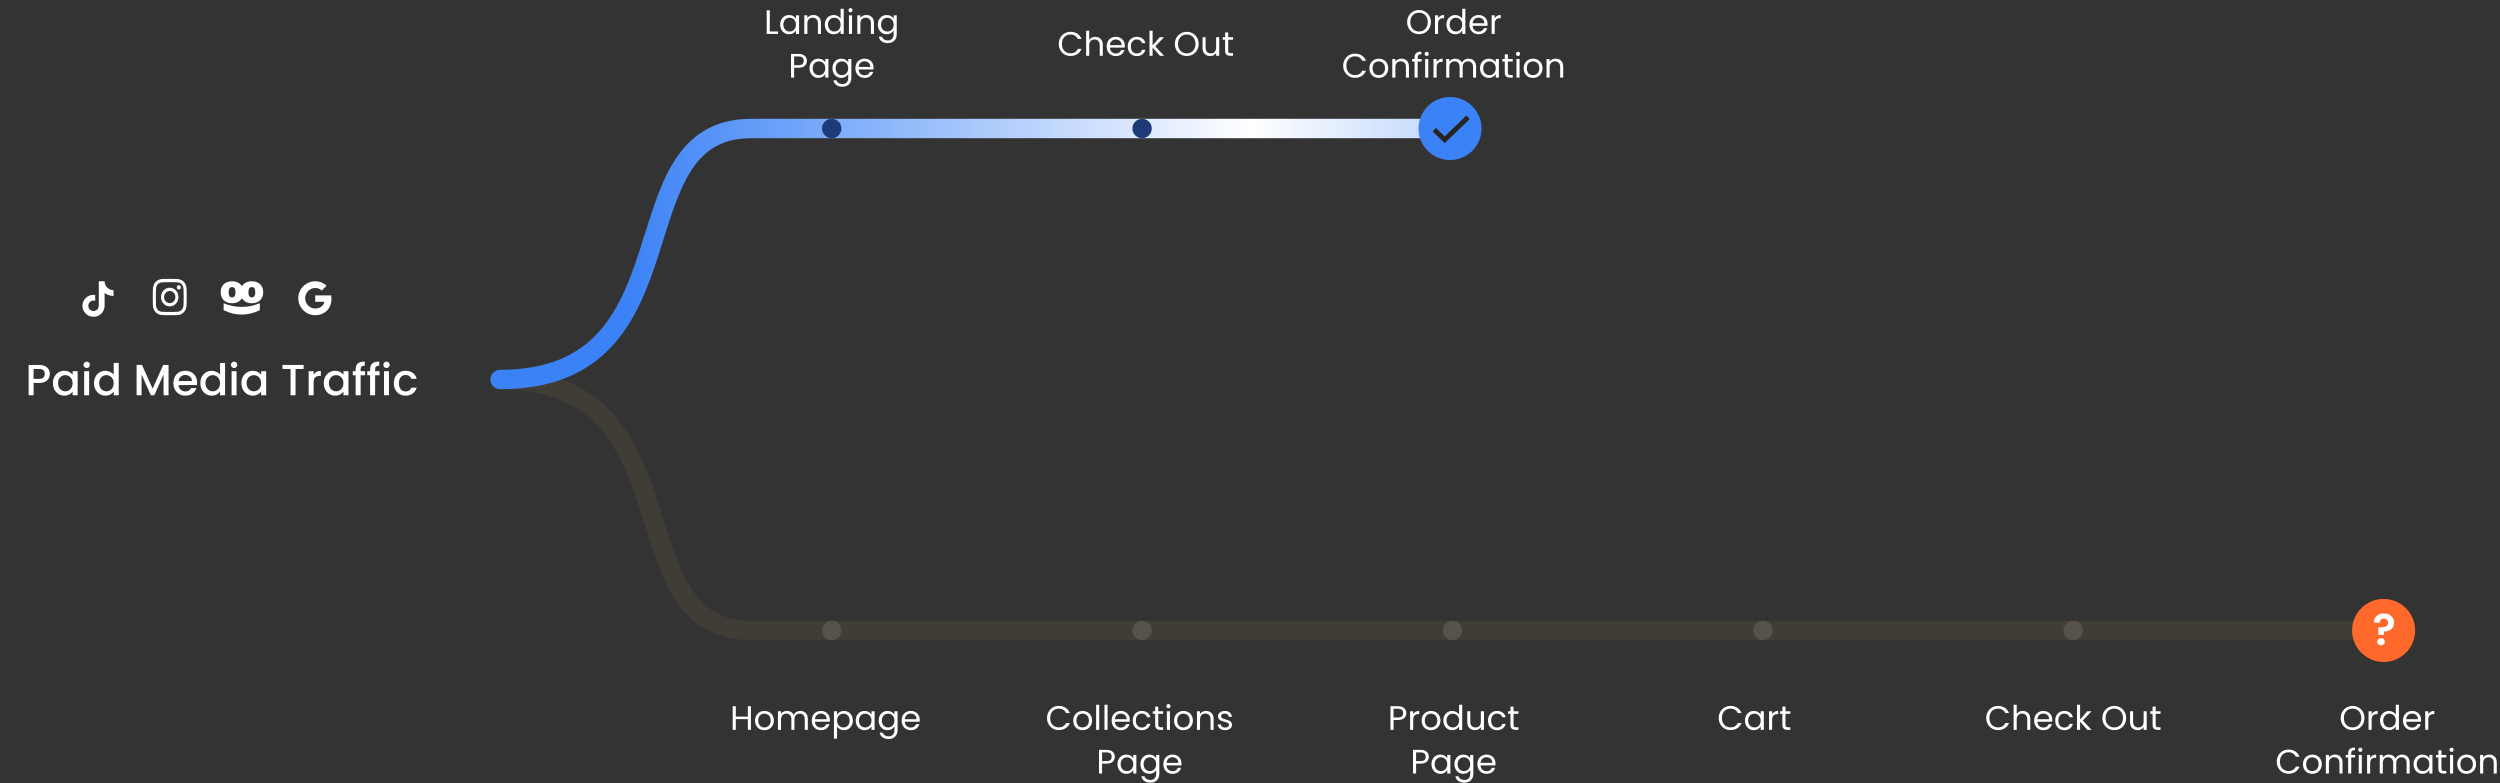 <ns0:svg xmlns:ns0="http://www.w3.org/2000/svg" width="1031" height="323" viewBox="0 0 1031 323"
    fill="none" style="">
    <ns0:rect x="0" y="0" width="1031" height="323" fill="#333333" stroke="none"/>
    <ns0:path d="M206.25 156.496C288.75 156.496 252.589 259.996 309.75 259.996L986 259.997"
        stroke="#403D37" stroke-width="8" stroke-linecap="round" stroke-linejoin="round" />
    <ns0:defs>
        <ns0:linearGradient id="shimmerGradient" gradientUnits="userSpaceOnUse" x1="0%" y1="0%"
            x2="100%" y2="0%">
            <ns0:stop offset="0%" stop-color="#3B82F6" />
            <ns0:stop offset="25%" stop-color="#3B82F6" />
            <ns0:stop offset="50%" stop-color="#ffffff" />
            <ns0:stop offset="75%" stop-color="#3B82F6" />
            <ns0:stop offset="100%" stop-color="#3B82F6" />
            <ns0:animate attributeName="x1" from="-100%" to="100%" dur="2s" repeatCount="indefinite" />
            <ns0:animate attributeName="x2" from="0%" to="200%" dur="2s" repeatCount="indefinite" />
        </ns0:linearGradient>
    </ns0:defs>
    <ns0:path d="M206.25 156.501C288.75 156.501, 252.589 53.002, 309.75 53.002L598.5 53.002"
        stroke="url(#shimmerGradient)" stroke-width="8" stroke-linecap="round"
        stroke-linejoin="round" />


    <ns0:path
        d="M309.687 291.242V301H308.413V296.576H303.443V301H302.169V291.242H303.443V295.526H308.413V291.242H309.687ZM315.208 301.126C314.49 301.126 313.836 300.963 313.248 300.636C312.67 300.309 312.212 299.847 311.876 299.25C311.55 298.643 311.386 297.943 311.386 297.15C311.386 296.366 311.554 295.675 311.89 295.078C312.236 294.471 312.702 294.009 313.29 293.692C313.878 293.365 314.536 293.202 315.264 293.202C315.992 293.202 316.65 293.365 317.238 293.692C317.826 294.009 318.288 294.467 318.624 295.064C318.97 295.661 319.142 296.357 319.142 297.15C319.142 297.943 318.965 298.643 318.61 299.25C318.265 299.847 317.794 300.309 317.196 300.636C316.599 300.963 315.936 301.126 315.208 301.126ZM315.208 300.006C315.666 300.006 316.095 299.899 316.496 299.684C316.898 299.469 317.22 299.147 317.462 298.718C317.714 298.289 317.84 297.766 317.84 297.15C317.84 296.534 317.719 296.011 317.476 295.582C317.234 295.153 316.916 294.835 316.524 294.63C316.132 294.415 315.708 294.308 315.25 294.308C314.784 294.308 314.354 294.415 313.962 294.63C313.58 294.835 313.272 295.153 313.038 295.582C312.805 296.011 312.688 296.534 312.688 297.15C312.688 297.775 312.8 298.303 313.024 298.732C313.258 299.161 313.566 299.483 313.948 299.698C314.331 299.903 314.751 300.006 315.208 300.006ZM330.043 293.188C330.641 293.188 331.173 293.314 331.639 293.566C332.106 293.809 332.475 294.177 332.745 294.672C333.016 295.167 333.151 295.769 333.151 296.478V301H331.891V296.66C331.891 295.895 331.7 295.311 331.317 294.91C330.944 294.499 330.435 294.294 329.791 294.294C329.129 294.294 328.601 294.509 328.209 294.938C327.817 295.358 327.621 295.969 327.621 296.772V301H326.361V296.66C326.361 295.895 326.17 295.311 325.787 294.91C325.414 294.499 324.905 294.294 324.261 294.294C323.599 294.294 323.071 294.509 322.679 294.938C322.287 295.358 322.091 295.969 322.091 296.772V301H320.817V293.328H322.091V294.434C322.343 294.033 322.679 293.725 323.099 293.51C323.529 293.295 324 293.188 324.513 293.188C325.157 293.188 325.727 293.333 326.221 293.622C326.716 293.911 327.085 294.336 327.327 294.896C327.542 294.355 327.897 293.935 328.391 293.636C328.886 293.337 329.437 293.188 330.043 293.188ZM342.241 296.87C342.241 297.113 342.227 297.369 342.199 297.64H336.067C336.114 298.396 336.37 298.989 336.837 299.418C337.313 299.838 337.887 300.048 338.559 300.048C339.11 300.048 339.567 299.922 339.931 299.67C340.304 299.409 340.566 299.063 340.715 298.634H342.087C341.882 299.371 341.471 299.973 340.855 300.44C340.239 300.897 339.474 301.126 338.559 301.126C337.831 301.126 337.178 300.963 336.599 300.636C336.03 300.309 335.582 299.847 335.255 299.25C334.928 298.643 334.765 297.943 334.765 297.15C334.765 296.357 334.924 295.661 335.241 295.064C335.558 294.467 336.002 294.009 336.571 293.692C337.15 293.365 337.812 293.202 338.559 293.202C339.287 293.202 339.931 293.361 340.491 293.678C341.051 293.995 341.48 294.434 341.779 294.994C342.087 295.545 342.241 296.17 342.241 296.87ZM340.925 296.604C340.925 296.119 340.818 295.703 340.603 295.358C340.388 295.003 340.094 294.737 339.721 294.56C339.357 294.373 338.951 294.28 338.503 294.28C337.859 294.28 337.308 294.485 336.851 294.896C336.403 295.307 336.146 295.876 336.081 296.604H340.925ZM345.197 294.742C345.449 294.303 345.822 293.939 346.317 293.65C346.821 293.351 347.404 293.202 348.067 293.202C348.748 293.202 349.364 293.365 349.915 293.692C350.475 294.019 350.913 294.481 351.231 295.078C351.548 295.666 351.707 296.352 351.707 297.136C351.707 297.911 351.548 298.601 351.231 299.208C350.913 299.815 350.475 300.286 349.915 300.622C349.364 300.958 348.748 301.126 348.067 301.126C347.413 301.126 346.835 300.981 346.331 300.692C345.836 300.393 345.458 300.025 345.197 299.586V304.64H343.923V293.328H345.197V294.742ZM350.405 297.136C350.405 296.557 350.288 296.053 350.055 295.624C349.821 295.195 349.504 294.868 349.103 294.644C348.711 294.42 348.277 294.308 347.801 294.308C347.334 294.308 346.9 294.425 346.499 294.658C346.107 294.882 345.789 295.213 345.547 295.652C345.313 296.081 345.197 296.581 345.197 297.15C345.197 297.729 345.313 298.237 345.547 298.676C345.789 299.105 346.107 299.437 346.499 299.67C346.9 299.894 347.334 300.006 347.801 300.006C348.277 300.006 348.711 299.894 349.103 299.67C349.504 299.437 349.821 299.105 350.055 298.676C350.288 298.237 350.405 297.724 350.405 297.136ZM352.908 297.136C352.908 296.352 353.066 295.666 353.384 295.078C353.701 294.481 354.135 294.019 354.686 293.692C355.246 293.365 355.866 293.202 356.548 293.202C357.22 293.202 357.803 293.347 358.298 293.636C358.792 293.925 359.161 294.289 359.404 294.728V293.328H360.692V301H359.404V299.572C359.152 300.02 358.774 300.393 358.27 300.692C357.775 300.981 357.196 301.126 356.534 301.126C355.852 301.126 355.236 300.958 354.686 300.622C354.135 300.286 353.701 299.815 353.384 299.208C353.066 298.601 352.908 297.911 352.908 297.136ZM359.404 297.15C359.404 296.571 359.287 296.067 359.054 295.638C358.82 295.209 358.503 294.882 358.102 294.658C357.71 294.425 357.276 294.308 356.8 294.308C356.324 294.308 355.89 294.42 355.498 294.644C355.106 294.868 354.793 295.195 354.56 295.624C354.326 296.053 354.21 296.557 354.21 297.136C354.21 297.724 354.326 298.237 354.56 298.676C354.793 299.105 355.106 299.437 355.498 299.67C355.89 299.894 356.324 300.006 356.8 300.006C357.276 300.006 357.71 299.894 358.102 299.67C358.503 299.437 358.82 299.105 359.054 298.676C359.287 298.237 359.404 297.729 359.404 297.15ZM366.009 293.202C366.671 293.202 367.25 293.347 367.745 293.636C368.249 293.925 368.622 294.289 368.865 294.728V293.328H370.153V301.168C370.153 301.868 370.003 302.489 369.705 303.03C369.406 303.581 368.977 304.01 368.417 304.318C367.866 304.626 367.222 304.78 366.485 304.78C365.477 304.78 364.637 304.542 363.965 304.066C363.293 303.59 362.896 302.941 362.775 302.12H364.035C364.175 302.587 364.464 302.96 364.903 303.24C365.341 303.529 365.869 303.674 366.485 303.674C367.185 303.674 367.754 303.455 368.193 303.016C368.641 302.577 368.865 301.961 368.865 301.168V299.558C368.613 300.006 368.239 300.379 367.745 300.678C367.25 300.977 366.671 301.126 366.009 301.126C365.327 301.126 364.707 300.958 364.147 300.622C363.596 300.286 363.162 299.815 362.845 299.208C362.527 298.601 362.369 297.911 362.369 297.136C362.369 296.352 362.527 295.666 362.845 295.078C363.162 294.481 363.596 294.019 364.147 293.692C364.707 293.365 365.327 293.202 366.009 293.202ZM368.865 297.15C368.865 296.571 368.748 296.067 368.515 295.638C368.281 295.209 367.964 294.882 367.563 294.658C367.171 294.425 366.737 294.308 366.261 294.308C365.785 294.308 365.351 294.42 364.959 294.644C364.567 294.868 364.254 295.195 364.021 295.624C363.787 296.053 363.671 296.557 363.671 297.136C363.671 297.724 363.787 298.237 364.021 298.676C364.254 299.105 364.567 299.437 364.959 299.67C365.351 299.894 365.785 300.006 366.261 300.006C366.737 300.006 367.171 299.894 367.563 299.67C367.964 299.437 368.281 299.105 368.515 298.676C368.748 298.237 368.865 297.729 368.865 297.15ZM379.306 296.87C379.306 297.113 379.292 297.369 379.264 297.64H373.132C373.178 298.396 373.435 298.989 373.902 299.418C374.378 299.838 374.952 300.048 375.624 300.048C376.174 300.048 376.632 299.922 376.996 299.67C377.369 299.409 377.63 299.063 377.78 298.634H379.152C378.946 299.371 378.536 299.973 377.92 300.44C377.304 300.897 376.538 301.126 375.624 301.126C374.896 301.126 374.242 300.963 373.664 300.636C373.094 300.309 372.646 299.847 372.32 299.25C371.993 298.643 371.83 297.943 371.83 297.15C371.83 296.357 371.988 295.661 372.306 295.064C372.623 294.467 373.066 294.009 373.636 293.692C374.214 293.365 374.877 293.202 375.624 293.202C376.352 293.202 376.996 293.361 377.556 293.678C378.116 293.995 378.545 294.434 378.844 294.994C379.152 295.545 379.306 296.17 379.306 296.87ZM377.99 296.604C377.99 296.119 377.882 295.703 377.668 295.358C377.453 295.003 377.159 294.737 376.786 294.56C376.422 294.373 376.016 294.28 375.568 294.28C374.924 294.28 374.373 294.485 373.916 294.896C373.468 295.307 373.211 295.876 373.146 296.604H377.99Z"
        fill="white" />
    <ns0:path
        d="M431.794 296.114C431.794 295.162 432.009 294.308 432.438 293.552C432.868 292.787 433.451 292.189 434.188 291.76C434.935 291.331 435.761 291.116 436.666 291.116C437.73 291.116 438.659 291.373 439.452 291.886C440.246 292.399 440.824 293.127 441.188 294.07H439.662C439.392 293.482 439 293.029 438.486 292.712C437.982 292.395 437.376 292.236 436.666 292.236C435.985 292.236 435.374 292.395 434.832 292.712C434.291 293.029 433.866 293.482 433.558 294.07C433.25 294.649 433.096 295.33 433.096 296.114C433.096 296.889 433.25 297.57 433.558 298.158C433.866 298.737 434.291 299.185 434.832 299.502C435.374 299.819 435.985 299.978 436.666 299.978C437.376 299.978 437.982 299.824 438.486 299.516C439 299.199 439.392 298.746 439.662 298.158H441.188C440.824 299.091 440.246 299.815 439.452 300.328C438.659 300.832 437.73 301.084 436.666 301.084C435.761 301.084 434.935 300.874 434.188 300.454C433.451 300.025 432.868 299.432 432.438 298.676C432.009 297.92 431.794 297.066 431.794 296.114ZM446.431 301.126C445.712 301.126 445.059 300.963 444.471 300.636C443.892 300.309 443.435 299.847 443.099 299.25C442.772 298.643 442.609 297.943 442.609 297.15C442.609 296.366 442.777 295.675 443.113 295.078C443.458 294.471 443.925 294.009 444.513 293.692C445.101 293.365 445.759 293.202 446.487 293.202C447.215 293.202 447.873 293.365 448.461 293.692C449.049 294.009 449.511 294.467 449.847 295.064C450.192 295.661 450.365 296.357 450.365 297.15C450.365 297.943 450.188 298.643 449.833 299.25C449.488 299.847 449.016 300.309 448.419 300.636C447.822 300.963 447.159 301.126 446.431 301.126ZM446.431 300.006C446.888 300.006 447.318 299.899 447.719 299.684C448.12 299.469 448.442 299.147 448.685 298.718C448.937 298.289 449.063 297.766 449.063 297.15C449.063 296.534 448.942 296.011 448.699 295.582C448.456 295.153 448.139 294.835 447.747 294.63C447.355 294.415 446.93 294.308 446.473 294.308C446.006 294.308 445.577 294.415 445.185 294.63C444.802 294.835 444.494 295.153 444.261 295.582C444.028 296.011 443.911 296.534 443.911 297.15C443.911 297.775 444.023 298.303 444.247 298.732C444.48 299.161 444.788 299.483 445.171 299.698C445.554 299.903 445.974 300.006 446.431 300.006ZM453.314 290.64V301H452.04V290.64H453.314ZM456.759 290.64V301H455.485V290.64H456.759ZM465.931 296.87C465.931 297.113 465.917 297.369 465.889 297.64H459.757C459.803 298.396 460.06 298.989 460.527 299.418C461.003 299.838 461.577 300.048 462.249 300.048C462.799 300.048 463.257 299.922 463.621 299.67C463.994 299.409 464.255 299.063 464.405 298.634H465.777C465.571 299.371 465.161 299.973 464.545 300.44C463.929 300.897 463.163 301.126 462.249 301.126C461.521 301.126 460.867 300.963 460.289 300.636C459.719 300.309 459.271 299.847 458.945 299.25C458.618 298.643 458.455 297.943 458.455 297.15C458.455 296.357 458.613 295.661 458.931 295.064C459.248 294.467 459.691 294.009 460.261 293.692C460.839 293.365 461.502 293.202 462.249 293.202C462.977 293.202 463.621 293.361 464.181 293.678C464.741 293.995 465.17 294.434 465.469 294.994C465.777 295.545 465.931 296.17 465.931 296.87ZM464.615 296.604C464.615 296.119 464.507 295.703 464.293 295.358C464.078 295.003 463.784 294.737 463.411 294.56C463.047 294.373 462.641 294.28 462.193 294.28C461.549 294.28 460.998 294.485 460.541 294.896C460.093 295.307 459.836 295.876 459.771 296.604H464.615ZM467.136 297.15C467.136 296.357 467.295 295.666 467.612 295.078C467.93 294.481 468.368 294.019 468.928 293.692C469.498 293.365 470.146 293.202 470.874 293.202C471.817 293.202 472.592 293.431 473.198 293.888C473.814 294.345 474.22 294.98 474.416 295.792H473.044C472.914 295.325 472.657 294.957 472.274 294.686C471.901 294.415 471.434 294.28 470.874 294.28C470.146 294.28 469.558 294.532 469.11 295.036C468.662 295.531 468.438 296.235 468.438 297.15C468.438 298.074 468.662 298.788 469.11 299.292C469.558 299.796 470.146 300.048 470.874 300.048C471.434 300.048 471.901 299.917 472.274 299.656C472.648 299.395 472.904 299.021 473.044 298.536H474.416C474.211 299.32 473.8 299.95 473.184 300.426C472.568 300.893 471.798 301.126 470.874 301.126C470.146 301.126 469.498 300.963 468.928 300.636C468.368 300.309 467.93 299.847 467.612 299.25C467.295 298.653 467.136 297.953 467.136 297.15ZM477.67 294.378V298.9C477.67 299.273 477.749 299.539 477.908 299.698C478.067 299.847 478.342 299.922 478.734 299.922H479.672V301H478.524C477.815 301 477.283 300.837 476.928 300.51C476.573 300.183 476.396 299.647 476.396 298.9V294.378H475.402V293.328H476.396V291.396H477.67V293.328H479.672V294.378H477.67ZM481.874 292.082C481.631 292.082 481.426 291.998 481.258 291.83C481.09 291.662 481.006 291.457 481.006 291.214C481.006 290.971 481.09 290.766 481.258 290.598C481.426 290.43 481.631 290.346 481.874 290.346C482.107 290.346 482.303 290.43 482.462 290.598C482.63 290.766 482.714 290.971 482.714 291.214C482.714 291.457 482.63 291.662 482.462 291.83C482.303 291.998 482.107 292.082 481.874 292.082ZM482.49 293.328V301H481.216V293.328H482.49ZM488.007 301.126C487.288 301.126 486.635 300.963 486.047 300.636C485.468 300.309 485.011 299.847 484.675 299.25C484.348 298.643 484.185 297.943 484.185 297.15C484.185 296.366 484.353 295.675 484.689 295.078C485.034 294.471 485.501 294.009 486.089 293.692C486.677 293.365 487.335 293.202 488.063 293.202C488.791 293.202 489.449 293.365 490.037 293.692C490.625 294.009 491.087 294.467 491.423 295.064C491.768 295.661 491.941 296.357 491.941 297.15C491.941 297.943 491.764 298.643 491.409 299.25C491.064 299.847 490.592 300.309 489.995 300.636C489.398 300.963 488.735 301.126 488.007 301.126ZM488.007 300.006C488.464 300.006 488.894 299.899 489.295 299.684C489.696 299.469 490.018 299.147 490.261 298.718C490.513 298.289 490.639 297.766 490.639 297.15C490.639 296.534 490.518 296.011 490.275 295.582C490.032 295.153 489.715 294.835 489.323 294.63C488.931 294.415 488.506 294.308 488.049 294.308C487.582 294.308 487.153 294.415 486.761 294.63C486.378 294.835 486.07 295.153 485.837 295.582C485.604 296.011 485.487 296.534 485.487 297.15C485.487 297.775 485.599 298.303 485.823 298.732C486.056 299.161 486.364 299.483 486.747 299.698C487.13 299.903 487.55 300.006 488.007 300.006ZM497.354 293.188C498.287 293.188 499.043 293.473 499.622 294.042C500.201 294.602 500.49 295.414 500.49 296.478V301H499.23V296.66C499.23 295.895 499.039 295.311 498.656 294.91C498.273 294.499 497.751 294.294 497.088 294.294C496.416 294.294 495.879 294.504 495.478 294.924C495.086 295.344 494.89 295.955 494.89 296.758V301H493.616V293.328H494.89V294.42C495.142 294.028 495.483 293.725 495.912 293.51C496.351 293.295 496.831 293.188 497.354 293.188ZM505.287 301.126C504.699 301.126 504.172 301.028 503.705 300.832C503.238 300.627 502.87 300.347 502.599 299.992C502.328 299.628 502.179 299.213 502.151 298.746H503.467C503.504 299.129 503.682 299.441 503.999 299.684C504.326 299.927 504.75 300.048 505.273 300.048C505.758 300.048 506.141 299.941 506.421 299.726C506.701 299.511 506.841 299.241 506.841 298.914C506.841 298.578 506.692 298.331 506.393 298.172C506.094 298.004 505.632 297.841 505.007 297.682C504.438 297.533 503.971 297.383 503.607 297.234C503.252 297.075 502.944 296.847 502.683 296.548C502.431 296.24 502.305 295.839 502.305 295.344C502.305 294.952 502.422 294.593 502.655 294.266C502.888 293.939 503.22 293.683 503.649 293.496C504.078 293.3 504.568 293.202 505.119 293.202C505.968 293.202 506.654 293.417 507.177 293.846C507.7 294.275 507.98 294.863 508.017 295.61H506.743C506.715 295.209 506.552 294.887 506.253 294.644C505.964 294.401 505.572 294.28 505.077 294.28C504.62 294.28 504.256 294.378 503.985 294.574C503.714 294.77 503.579 295.027 503.579 295.344C503.579 295.596 503.658 295.806 503.817 295.974C503.985 296.133 504.19 296.263 504.433 296.366C504.685 296.459 505.03 296.567 505.469 296.688C506.02 296.837 506.468 296.987 506.813 297.136C507.158 297.276 507.452 297.491 507.695 297.78C507.947 298.069 508.078 298.447 508.087 298.914C508.087 299.334 507.97 299.712 507.737 300.048C507.504 300.384 507.172 300.65 506.743 300.846C506.323 301.033 505.838 301.126 505.287 301.126ZM459.747 312.098C459.747 312.91 459.467 313.587 458.907 314.128C458.356 314.66 457.511 314.926 456.373 314.926H454.497V319H453.223V309.242H456.373C457.474 309.242 458.309 309.508 458.879 310.04C459.457 310.572 459.747 311.258 459.747 312.098ZM456.373 313.876C457.082 313.876 457.605 313.722 457.941 313.414C458.277 313.106 458.445 312.667 458.445 312.098C458.445 310.894 457.754 310.292 456.373 310.292H454.497V313.876H456.373ZM460.854 315.136C460.854 314.352 461.013 313.666 461.33 313.078C461.647 312.481 462.081 312.019 462.632 311.692C463.192 311.365 463.813 311.202 464.494 311.202C465.166 311.202 465.749 311.347 466.244 311.636C466.739 311.925 467.107 312.289 467.35 312.728V311.328H468.638V319H467.35V317.572C467.098 318.02 466.72 318.393 466.216 318.692C465.721 318.981 465.143 319.126 464.48 319.126C463.799 319.126 463.183 318.958 462.632 318.622C462.081 318.286 461.647 317.815 461.33 317.208C461.013 316.601 460.854 315.911 460.854 315.136ZM467.35 315.15C467.35 314.571 467.233 314.067 467 313.638C466.767 313.209 466.449 312.882 466.048 312.658C465.656 312.425 465.222 312.308 464.746 312.308C464.27 312.308 463.836 312.42 463.444 312.644C463.052 312.868 462.739 313.195 462.506 313.624C462.273 314.053 462.156 314.557 462.156 315.136C462.156 315.724 462.273 316.237 462.506 316.676C462.739 317.105 463.052 317.437 463.444 317.67C463.836 317.894 464.27 318.006 464.746 318.006C465.222 318.006 465.656 317.894 466.048 317.67C466.449 317.437 466.767 317.105 467 316.676C467.233 316.237 467.35 315.729 467.35 315.15ZM473.955 311.202C474.618 311.202 475.196 311.347 475.691 311.636C476.195 311.925 476.568 312.289 476.811 312.728V311.328H478.099V319.168C478.099 319.868 477.95 320.489 477.651 321.03C477.352 321.581 476.923 322.01 476.363 322.318C475.812 322.626 475.168 322.78 474.431 322.78C473.423 322.78 472.583 322.542 471.911 322.066C471.239 321.59 470.842 320.941 470.721 320.12H471.981C472.121 320.587 472.41 320.96 472.849 321.24C473.288 321.529 473.815 321.674 474.431 321.674C475.131 321.674 475.7 321.455 476.139 321.016C476.587 320.577 476.811 319.961 476.811 319.168V317.558C476.559 318.006 476.186 318.379 475.691 318.678C475.196 318.977 474.618 319.126 473.955 319.126C473.274 319.126 472.653 318.958 472.093 318.622C471.542 318.286 471.108 317.815 470.791 317.208C470.474 316.601 470.315 315.911 470.315 315.136C470.315 314.352 470.474 313.666 470.791 313.078C471.108 312.481 471.542 312.019 472.093 311.692C472.653 311.365 473.274 311.202 473.955 311.202ZM476.811 315.15C476.811 314.571 476.694 314.067 476.461 313.638C476.228 313.209 475.91 312.882 475.509 312.658C475.117 312.425 474.683 312.308 474.207 312.308C473.731 312.308 473.297 312.42 472.905 312.644C472.513 312.868 472.2 313.195 471.967 313.624C471.734 314.053 471.617 314.557 471.617 315.136C471.617 315.724 471.734 316.237 471.967 316.676C472.2 317.105 472.513 317.437 472.905 317.67C473.297 317.894 473.731 318.006 474.207 318.006C474.683 318.006 475.117 317.894 475.509 317.67C475.91 317.437 476.228 317.105 476.461 316.676C476.694 316.237 476.811 315.729 476.811 315.15ZM487.252 314.87C487.252 315.113 487.238 315.369 487.21 315.64H481.078C481.124 316.396 481.381 316.989 481.848 317.418C482.324 317.838 482.898 318.048 483.57 318.048C484.12 318.048 484.578 317.922 484.942 317.67C485.315 317.409 485.576 317.063 485.726 316.634H487.098C486.892 317.371 486.482 317.973 485.866 318.44C485.25 318.897 484.484 319.126 483.57 319.126C482.842 319.126 482.188 318.963 481.61 318.636C481.04 318.309 480.592 317.847 480.266 317.25C479.939 316.643 479.776 315.943 479.776 315.15C479.776 314.357 479.934 313.661 480.252 313.064C480.569 312.467 481.012 312.009 481.582 311.692C482.16 311.365 482.823 311.202 483.57 311.202C484.298 311.202 484.942 311.361 485.502 311.678C486.062 311.995 486.491 312.434 486.79 312.994C487.098 313.545 487.252 314.17 487.252 314.87ZM485.936 314.604C485.936 314.119 485.828 313.703 485.614 313.358C485.399 313.003 485.105 312.737 484.732 312.56C484.368 312.373 483.962 312.28 483.514 312.28C482.87 312.28 482.319 312.485 481.862 312.896C481.414 313.307 481.157 313.876 481.092 314.604H485.936Z"
        fill="white" />
    <ns0:path
        d="M579.95 294.098C579.95 294.91 579.67 295.587 579.11 296.128C578.559 296.66 577.714 296.926 576.576 296.926H574.7V301H573.426V291.242H576.576C577.677 291.242 578.512 291.508 579.082 292.04C579.66 292.572 579.95 293.258 579.95 294.098ZM576.576 295.876C577.285 295.876 577.808 295.722 578.144 295.414C578.48 295.106 578.648 294.667 578.648 294.098C578.648 292.894 577.957 292.292 576.576 292.292H574.7V295.876H576.576ZM582.807 294.574C583.031 294.135 583.348 293.795 583.759 293.552C584.179 293.309 584.688 293.188 585.285 293.188V294.504H584.949C583.521 294.504 582.807 295.279 582.807 296.828V301H581.533V293.328H582.807V294.574ZM590.102 301.126C589.383 301.126 588.73 300.963 588.142 300.636C587.563 300.309 587.106 299.847 586.77 299.25C586.443 298.643 586.28 297.943 586.28 297.15C586.28 296.366 586.448 295.675 586.784 295.078C587.129 294.471 587.596 294.009 588.184 293.692C588.772 293.365 589.43 293.202 590.158 293.202C590.886 293.202 591.544 293.365 592.132 293.692C592.72 294.009 593.182 294.467 593.518 295.064C593.863 295.661 594.036 296.357 594.036 297.15C594.036 297.943 593.858 298.643 593.504 299.25C593.158 299.847 592.687 300.309 592.09 300.636C591.492 300.963 590.83 301.126 590.102 301.126ZM590.102 300.006C590.559 300.006 590.988 299.899 591.39 299.684C591.791 299.469 592.113 299.147 592.356 298.718C592.608 298.289 592.734 297.766 592.734 297.15C592.734 296.534 592.612 296.011 592.37 295.582C592.127 295.153 591.81 294.835 591.418 294.63C591.026 294.415 590.601 294.308 590.144 294.308C589.677 294.308 589.248 294.415 588.856 294.63C588.473 294.835 588.165 295.153 587.932 295.582C587.698 296.011 587.582 296.534 587.582 297.15C587.582 297.775 587.694 298.303 587.918 298.732C588.151 299.161 588.459 299.483 588.842 299.698C589.224 299.903 589.644 300.006 590.102 300.006ZM595.235 297.136C595.235 296.352 595.393 295.666 595.711 295.078C596.028 294.481 596.462 294.019 597.013 293.692C597.573 293.365 598.198 293.202 598.889 293.202C599.486 293.202 600.041 293.342 600.555 293.622C601.068 293.893 601.46 294.252 601.731 294.7V290.64H603.019V301H601.731V299.558C601.479 300.015 601.105 300.393 600.611 300.692C600.116 300.981 599.537 301.126 598.875 301.126C598.193 301.126 597.573 300.958 597.013 300.622C596.462 300.286 596.028 299.815 595.711 299.208C595.393 298.601 595.235 297.911 595.235 297.136ZM601.731 297.15C601.731 296.571 601.614 296.067 601.381 295.638C601.147 295.209 600.83 294.882 600.429 294.658C600.037 294.425 599.603 294.308 599.127 294.308C598.651 294.308 598.217 294.42 597.825 294.644C597.433 294.868 597.12 295.195 596.887 295.624C596.653 296.053 596.537 296.557 596.537 297.136C596.537 297.724 596.653 298.237 596.887 298.676C597.12 299.105 597.433 299.437 597.825 299.67C598.217 299.894 598.651 300.006 599.127 300.006C599.603 300.006 600.037 299.894 600.429 299.67C600.83 299.437 601.147 299.105 601.381 298.676C601.614 298.237 601.731 297.729 601.731 297.15ZM611.976 293.328V301H610.702V299.866C610.459 300.258 610.118 300.566 609.68 300.79C609.25 301.005 608.774 301.112 608.252 301.112C607.654 301.112 607.118 300.991 606.642 300.748C606.166 300.496 605.788 300.123 605.508 299.628C605.237 299.133 605.102 298.531 605.102 297.822V293.328H606.362V297.654C606.362 298.41 606.553 298.993 606.936 299.404C607.318 299.805 607.841 300.006 608.504 300.006C609.185 300.006 609.722 299.796 610.114 299.376C610.506 298.956 610.702 298.345 610.702 297.542V293.328H611.976ZM613.651 297.15C613.651 296.357 613.809 295.666 614.127 295.078C614.444 294.481 614.883 294.019 615.443 293.692C616.012 293.365 616.661 293.202 617.389 293.202C618.331 293.202 619.106 293.431 619.713 293.888C620.329 294.345 620.735 294.98 620.931 295.792H619.559C619.428 295.325 619.171 294.957 618.789 294.686C618.415 294.415 617.949 294.28 617.389 294.28C616.661 294.28 616.073 294.532 615.625 295.036C615.177 295.531 614.953 296.235 614.953 297.15C614.953 298.074 615.177 298.788 615.625 299.292C616.073 299.796 616.661 300.048 617.389 300.048C617.949 300.048 618.415 299.917 618.789 299.656C619.162 299.395 619.419 299.021 619.559 298.536H620.931C620.725 299.32 620.315 299.95 619.699 300.426C619.083 300.893 618.313 301.126 617.389 301.126C616.661 301.126 616.012 300.963 615.443 300.636C614.883 300.309 614.444 299.847 614.127 299.25C613.809 298.653 613.651 297.953 613.651 297.15ZM624.185 294.378V298.9C624.185 299.273 624.264 299.539 624.423 299.698C624.581 299.847 624.857 299.922 625.249 299.922H626.187V301H625.039C624.329 301 623.797 300.837 623.443 300.51C623.088 300.183 622.911 299.647 622.911 298.9V294.378H621.917V293.328H622.911V291.396H624.185V293.328H626.187V294.378H624.185ZM589.247 312.098C589.247 312.91 588.967 313.587 588.407 314.128C587.856 314.66 587.011 314.926 585.873 314.926H583.997V319H582.723V309.242H585.873C586.974 309.242 587.809 309.508 588.379 310.04C588.957 310.572 589.247 311.258 589.247 312.098ZM585.873 313.876C586.582 313.876 587.105 313.722 587.441 313.414C587.777 313.106 587.945 312.667 587.945 312.098C587.945 310.894 587.254 310.292 585.873 310.292H583.997V313.876H585.873ZM590.354 315.136C590.354 314.352 590.513 313.666 590.83 313.078C591.147 312.481 591.581 312.019 592.132 311.692C592.692 311.365 593.313 311.202 593.994 311.202C594.666 311.202 595.249 311.347 595.744 311.636C596.239 311.925 596.607 312.289 596.85 312.728V311.328H598.138V319H596.85V317.572C596.598 318.02 596.22 318.393 595.716 318.692C595.221 318.981 594.643 319.126 593.98 319.126C593.299 319.126 592.683 318.958 592.132 318.622C591.581 318.286 591.147 317.815 590.83 317.208C590.513 316.601 590.354 315.911 590.354 315.136ZM596.85 315.15C596.85 314.571 596.733 314.067 596.5 313.638C596.267 313.209 595.949 312.882 595.548 312.658C595.156 312.425 594.722 312.308 594.246 312.308C593.77 312.308 593.336 312.42 592.944 312.644C592.552 312.868 592.239 313.195 592.006 313.624C591.773 314.053 591.656 314.557 591.656 315.136C591.656 315.724 591.773 316.237 592.006 316.676C592.239 317.105 592.552 317.437 592.944 317.67C593.336 317.894 593.77 318.006 594.246 318.006C594.722 318.006 595.156 317.894 595.548 317.67C595.949 317.437 596.267 317.105 596.5 316.676C596.733 316.237 596.85 315.729 596.85 315.15ZM603.455 311.202C604.118 311.202 604.696 311.347 605.191 311.636C605.695 311.925 606.068 312.289 606.311 312.728V311.328H607.599V319.168C607.599 319.868 607.45 320.489 607.151 321.03C606.852 321.581 606.423 322.01 605.863 322.318C605.312 322.626 604.668 322.78 603.931 322.78C602.923 322.78 602.083 322.542 601.411 322.066C600.739 321.59 600.342 320.941 600.221 320.12H601.481C601.621 320.587 601.91 320.96 602.349 321.24C602.788 321.529 603.315 321.674 603.931 321.674C604.631 321.674 605.2 321.455 605.639 321.016C606.087 320.577 606.311 319.961 606.311 319.168V317.558C606.059 318.006 605.686 318.379 605.191 318.678C604.696 318.977 604.118 319.126 603.455 319.126C602.774 319.126 602.153 318.958 601.593 318.622C601.042 318.286 600.608 317.815 600.291 317.208C599.974 316.601 599.815 315.911 599.815 315.136C599.815 314.352 599.974 313.666 600.291 313.078C600.608 312.481 601.042 312.019 601.593 311.692C602.153 311.365 602.774 311.202 603.455 311.202ZM606.311 315.15C606.311 314.571 606.194 314.067 605.961 313.638C605.728 313.209 605.41 312.882 605.009 312.658C604.617 312.425 604.183 312.308 603.707 312.308C603.231 312.308 602.797 312.42 602.405 312.644C602.013 312.868 601.7 313.195 601.467 313.624C601.234 314.053 601.117 314.557 601.117 315.136C601.117 315.724 601.234 316.237 601.467 316.676C601.7 317.105 602.013 317.437 602.405 317.67C602.797 317.894 603.231 318.006 603.707 318.006C604.183 318.006 604.617 317.894 605.009 317.67C605.41 317.437 605.728 317.105 605.961 316.676C606.194 316.237 606.311 315.729 606.311 315.15ZM616.752 314.87C616.752 315.113 616.738 315.369 616.71 315.64H610.578C610.624 316.396 610.881 316.989 611.348 317.418C611.824 317.838 612.398 318.048 613.07 318.048C613.62 318.048 614.078 317.922 614.442 317.67C614.815 317.409 615.076 317.063 615.226 316.634H616.598C616.392 317.371 615.982 317.973 615.366 318.44C614.75 318.897 613.984 319.126 613.07 319.126C612.342 319.126 611.688 318.963 611.11 318.636C610.54 318.309 610.092 317.847 609.766 317.25C609.439 316.643 609.276 315.943 609.276 315.15C609.276 314.357 609.434 313.661 609.752 313.064C610.069 312.467 610.512 312.009 611.082 311.692C611.66 311.365 612.323 311.202 613.07 311.202C613.798 311.202 614.442 311.361 615.002 311.678C615.562 311.995 615.991 312.434 616.29 312.994C616.598 313.545 616.752 314.17 616.752 314.87ZM615.436 314.604C615.436 314.119 615.328 313.703 615.114 313.358C614.899 313.003 614.605 312.737 614.232 312.56C613.868 312.373 613.462 312.28 613.014 312.28C612.37 312.28 611.819 312.485 611.362 312.896C610.914 313.307 610.657 313.876 610.592 314.604H615.436Z"
        fill="white" />
    <ns0:path
        d="M708.803 296.114C708.803 295.162 709.018 294.308 709.447 293.552C709.877 292.787 710.46 292.189 711.197 291.76C711.944 291.331 712.77 291.116 713.675 291.116C714.739 291.116 715.668 291.373 716.461 291.886C717.255 292.399 717.833 293.127 718.197 294.07H716.671C716.401 293.482 716.009 293.029 715.495 292.712C714.991 292.395 714.385 292.236 713.675 292.236C712.994 292.236 712.383 292.395 711.841 292.712C711.3 293.029 710.875 293.482 710.567 294.07C710.259 294.649 710.105 295.33 710.105 296.114C710.105 296.889 710.259 297.57 710.567 298.158C710.875 298.737 711.3 299.185 711.841 299.502C712.383 299.819 712.994 299.978 713.675 299.978C714.385 299.978 714.991 299.824 715.495 299.516C716.009 299.199 716.401 298.746 716.671 298.158H718.197C717.833 299.091 717.255 299.815 716.461 300.328C715.668 300.832 714.739 301.084 713.675 301.084C712.77 301.084 711.944 300.874 711.197 300.454C710.46 300.025 709.877 299.432 709.447 298.676C709.018 297.92 708.803 297.066 708.803 296.114ZM719.618 297.136C719.618 296.352 719.776 295.666 720.094 295.078C720.411 294.481 720.845 294.019 721.396 293.692C721.956 293.365 722.576 293.202 723.258 293.202C723.93 293.202 724.513 293.347 725.008 293.636C725.502 293.925 725.871 294.289 726.114 294.728V293.328H727.402V301H726.114V299.572C725.862 300.02 725.484 300.393 724.98 300.692C724.485 300.981 723.906 301.126 723.244 301.126C722.562 301.126 721.946 300.958 721.396 300.622C720.845 300.286 720.411 299.815 720.094 299.208C719.776 298.601 719.618 297.911 719.618 297.136ZM726.114 297.15C726.114 296.571 725.997 296.067 725.764 295.638C725.53 295.209 725.213 294.882 724.812 294.658C724.42 294.425 723.986 294.308 723.51 294.308C723.034 294.308 722.6 294.42 722.208 294.644C721.816 294.868 721.503 295.195 721.27 295.624C721.036 296.053 720.92 296.557 720.92 297.136C720.92 297.724 721.036 298.237 721.27 298.676C721.503 299.105 721.816 299.437 722.208 299.67C722.6 299.894 723.034 300.006 723.51 300.006C723.986 300.006 724.42 299.894 724.812 299.67C725.213 299.437 725.53 299.105 725.764 298.676C725.997 298.237 726.114 297.729 726.114 297.15ZM730.829 294.574C731.053 294.135 731.37 293.795 731.781 293.552C732.201 293.309 732.709 293.188 733.307 293.188V294.504H732.971C731.543 294.504 730.829 295.279 730.829 296.828V301H729.555V293.328H730.829V294.574ZM736.331 294.378V298.9C736.331 299.273 736.411 299.539 736.569 299.698C736.728 299.847 737.003 299.922 737.395 299.922H738.333V301H737.185C736.476 301 735.944 300.837 735.589 300.51C735.235 300.183 735.057 299.647 735.057 298.9V294.378H734.063V293.328H735.057V291.396H736.331V293.328H738.333V294.378H736.331Z"
        fill="white" />
    <ns0:path
        d="M819.125 296.114C819.125 295.162 819.34 294.308 819.769 293.552C820.199 292.787 820.782 292.189 821.519 291.76C822.266 291.331 823.092 291.116 823.997 291.116C825.061 291.116 825.99 291.373 826.783 291.886C827.577 292.399 828.155 293.127 828.519 294.07H826.993C826.723 293.482 826.331 293.029 825.817 292.712C825.313 292.395 824.707 292.236 823.997 292.236C823.316 292.236 822.705 292.395 822.163 292.712C821.622 293.029 821.197 293.482 820.889 294.07C820.581 294.649 820.427 295.33 820.427 296.114C820.427 296.889 820.581 297.57 820.889 298.158C821.197 298.737 821.622 299.185 822.163 299.502C822.705 299.819 823.316 299.978 823.997 299.978C824.707 299.978 825.313 299.824 825.817 299.516C826.331 299.199 826.723 298.746 826.993 298.158H828.519C828.155 299.091 827.577 299.815 826.783 300.328C825.99 300.832 825.061 301.084 823.997 301.084C823.092 301.084 822.266 300.874 821.519 300.454C820.782 300.025 820.199 299.432 819.769 298.676C819.34 297.92 819.125 297.066 819.125 296.114ZM834.224 293.188C834.803 293.188 835.325 293.314 835.792 293.566C836.259 293.809 836.623 294.177 836.884 294.672C837.155 295.167 837.29 295.769 837.29 296.478V301H836.03V296.66C836.03 295.895 835.839 295.311 835.456 294.91C835.073 294.499 834.551 294.294 833.888 294.294C833.216 294.294 832.679 294.504 832.278 294.924C831.886 295.344 831.69 295.955 831.69 296.758V301H830.416V290.64H831.69V294.42C831.942 294.028 832.287 293.725 832.726 293.51C833.174 293.295 833.673 293.188 834.224 293.188ZM846.371 296.87C846.371 297.113 846.357 297.369 846.329 297.64H840.197C840.244 298.396 840.5 298.989 840.967 299.418C841.443 299.838 842.017 300.048 842.689 300.048C843.24 300.048 843.697 299.922 844.061 299.67C844.434 299.409 844.696 299.063 844.845 298.634H846.217C846.012 299.371 845.601 299.973 844.985 300.44C844.369 300.897 843.604 301.126 842.689 301.126C841.961 301.126 841.308 300.963 840.729 300.636C840.16 300.309 839.712 299.847 839.385 299.25C839.058 298.643 838.895 297.943 838.895 297.15C838.895 296.357 839.054 295.661 839.371 295.064C839.688 294.467 840.132 294.009 840.701 293.692C841.28 293.365 841.942 293.202 842.689 293.202C843.417 293.202 844.061 293.361 844.621 293.678C845.181 293.995 845.61 294.434 845.909 294.994C846.217 295.545 846.371 296.17 846.371 296.87ZM845.055 296.604C845.055 296.119 844.948 295.703 844.733 295.358C844.518 295.003 844.224 294.737 843.851 294.56C843.487 294.373 843.081 294.28 842.633 294.28C841.989 294.28 841.438 294.485 840.981 294.896C840.533 295.307 840.276 295.876 840.211 296.604H845.055ZM847.577 297.15C847.577 296.357 847.735 295.666 848.053 295.078C848.37 294.481 848.809 294.019 849.369 293.692C849.938 293.365 850.587 293.202 851.315 293.202C852.257 293.202 853.032 293.431 853.639 293.888C854.255 294.345 854.661 294.98 854.857 295.792H853.485C853.354 295.325 853.097 294.957 852.715 294.686C852.341 294.415 851.875 294.28 851.315 294.28C850.587 294.28 849.999 294.532 849.551 295.036C849.103 295.531 848.879 296.235 848.879 297.15C848.879 298.074 849.103 298.788 849.551 299.292C849.999 299.796 850.587 300.048 851.315 300.048C851.875 300.048 852.341 299.917 852.715 299.656C853.088 299.395 853.345 299.021 853.485 298.536H854.857C854.651 299.32 854.241 299.95 853.625 300.426C853.009 300.893 852.239 301.126 851.315 301.126C850.587 301.126 849.938 300.963 849.369 300.636C848.809 300.309 848.37 299.847 848.053 299.25C847.735 298.653 847.577 297.953 847.577 297.15ZM860.841 301L857.831 297.612V301H856.557V290.64H857.831V296.73L860.785 293.328H862.563L858.951 297.15L862.577 301H860.841ZM871.918 301.098C871.013 301.098 870.187 300.888 869.44 300.468C868.693 300.039 868.101 299.446 867.662 298.69C867.233 297.925 867.018 297.066 867.018 296.114C867.018 295.162 867.233 294.308 867.662 293.552C868.101 292.787 868.693 292.194 869.44 291.774C870.187 291.345 871.013 291.13 871.918 291.13C872.833 291.13 873.663 291.345 874.41 291.774C875.157 292.194 875.745 292.782 876.174 293.538C876.603 294.294 876.818 295.153 876.818 296.114C876.818 297.075 876.603 297.934 876.174 298.69C875.745 299.446 875.157 300.039 874.41 300.468C873.663 300.888 872.833 301.098 871.918 301.098ZM871.918 299.992C872.599 299.992 873.211 299.833 873.752 299.516C874.303 299.199 874.732 298.746 875.04 298.158C875.357 297.57 875.516 296.889 875.516 296.114C875.516 295.33 875.357 294.649 875.04 294.07C874.732 293.482 874.307 293.029 873.766 292.712C873.225 292.395 872.609 292.236 871.918 292.236C871.227 292.236 870.611 292.395 870.07 292.712C869.529 293.029 869.099 293.482 868.782 294.07C868.474 294.649 868.32 295.33 868.32 296.114C868.32 296.889 868.474 297.57 868.782 298.158C869.099 298.746 869.529 299.199 870.07 299.516C870.621 299.833 871.237 299.992 871.918 299.992ZM885.304 293.328V301H884.03V299.866C883.787 300.258 883.447 300.566 883.008 300.79C882.579 301.005 882.103 301.112 881.58 301.112C880.983 301.112 880.446 300.991 879.97 300.748C879.494 300.496 879.116 300.123 878.836 299.628C878.565 299.133 878.43 298.531 878.43 297.822V293.328H879.69V297.654C879.69 298.41 879.881 298.993 880.264 299.404C880.647 299.805 881.169 300.006 881.832 300.006C882.513 300.006 883.05 299.796 883.442 299.376C883.834 298.956 884.03 298.345 884.03 297.542V293.328H885.304ZM889.009 294.378V298.9C889.009 299.273 889.088 299.539 889.247 299.698C889.406 299.847 889.681 299.922 890.073 299.922H891.011V301H889.863C889.154 301 888.622 300.837 888.267 300.51C887.912 300.183 887.735 299.647 887.735 298.9V294.378H886.741V293.328H887.735V291.396H889.009V293.328H891.011V294.378H889.009Z"
        fill="white" />
    <ns0:path
        d="M970.205 301.098C969.3 301.098 968.474 300.888 967.727 300.468C966.98 300.039 966.388 299.446 965.949 298.69C965.52 297.925 965.305 297.066 965.305 296.114C965.305 295.162 965.52 294.308 965.949 293.552C966.388 292.787 966.98 292.194 967.727 291.774C968.474 291.345 969.3 291.13 970.205 291.13C971.12 291.13 971.95 291.345 972.697 291.774C973.444 292.194 974.032 292.782 974.461 293.538C974.89 294.294 975.105 295.153 975.105 296.114C975.105 297.075 974.89 297.934 974.461 298.69C974.032 299.446 973.444 300.039 972.697 300.468C971.95 300.888 971.12 301.098 970.205 301.098ZM970.205 299.992C970.886 299.992 971.498 299.833 972.039 299.516C972.59 299.199 973.019 298.746 973.327 298.158C973.644 297.57 973.803 296.889 973.803 296.114C973.803 295.33 973.644 294.649 973.327 294.07C973.019 293.482 972.594 293.029 972.053 292.712C971.512 292.395 970.896 292.236 970.205 292.236C969.514 292.236 968.898 292.395 968.357 292.712C967.816 293.029 967.386 293.482 967.069 294.07C966.761 294.649 966.607 295.33 966.607 296.114C966.607 296.889 966.761 297.57 967.069 298.158C967.386 298.746 967.816 299.199 968.357 299.516C968.908 299.833 969.524 299.992 970.205 299.992ZM978.061 294.574C978.285 294.135 978.602 293.795 979.013 293.552C979.433 293.309 979.942 293.188 980.539 293.188V294.504H980.203C978.775 294.504 978.061 295.279 978.061 296.828V301H976.787V293.328H978.061V294.574ZM981.534 297.136C981.534 296.352 981.692 295.666 982.01 295.078C982.327 294.481 982.761 294.019 983.312 293.692C983.872 293.365 984.497 293.202 985.188 293.202C985.785 293.202 986.34 293.342 986.854 293.622C987.367 293.893 987.759 294.252 988.03 294.7V290.64H989.318V301H988.03V299.558C987.778 300.015 987.404 300.393 986.91 300.692C986.415 300.981 985.836 301.126 985.174 301.126C984.492 301.126 983.872 300.958 983.312 300.622C982.761 300.286 982.327 299.815 982.01 299.208C981.692 298.601 981.534 297.911 981.534 297.136ZM988.03 297.15C988.03 296.571 987.913 296.067 987.68 295.638C987.446 295.209 987.129 294.882 986.728 294.658C986.336 294.425 985.902 294.308 985.426 294.308C984.95 294.308 984.516 294.42 984.124 294.644C983.732 294.868 983.419 295.195 983.186 295.624C982.952 296.053 982.836 296.557 982.836 297.136C982.836 297.724 982.952 298.237 983.186 298.676C983.419 299.105 983.732 299.437 984.124 299.67C984.516 299.894 984.95 300.006 985.426 300.006C985.902 300.006 986.336 299.894 986.728 299.67C987.129 299.437 987.446 299.105 987.68 298.676C987.913 298.237 988.03 297.729 988.03 297.15ZM998.471 296.87C998.471 297.113 998.457 297.369 998.429 297.64H992.297C992.343 298.396 992.6 298.989 993.067 299.418C993.543 299.838 994.117 300.048 994.789 300.048C995.339 300.048 995.797 299.922 996.161 299.67C996.534 299.409 996.795 299.063 996.945 298.634H998.317C998.111 299.371 997.701 299.973 997.085 300.44C996.469 300.897 995.703 301.126 994.789 301.126C994.061 301.126 993.407 300.963 992.829 300.636C992.259 300.309 991.811 299.847 991.485 299.25C991.158 298.643 990.995 297.943 990.995 297.15C990.995 296.357 991.153 295.661 991.471 295.064C991.788 294.467 992.231 294.009 992.801 293.692C993.379 293.365 994.042 293.202 994.789 293.202C995.517 293.202 996.161 293.361 996.721 293.678C997.281 293.995 997.71 294.434 998.009 294.994C998.317 295.545 998.471 296.17 998.471 296.87ZM997.155 296.604C997.155 296.119 997.047 295.703 996.833 295.358C996.618 295.003 996.324 294.737 995.951 294.56C995.587 294.373 995.181 294.28 994.733 294.28C994.089 294.28 993.538 294.485 993.081 294.896C992.633 295.307 992.376 295.876 992.311 296.604H997.155ZM1001.43 294.574C1001.65 294.135 1001.97 293.795 1002.38 293.552C1002.8 293.309 1003.31 293.188 1003.9 293.188V294.504H1003.57C1002.14 294.504 1001.43 295.279 1001.43 296.828V301H1000.15V293.328H1001.43V294.574ZM938.932 314.114C938.932 313.162 939.147 312.308 939.576 311.552C940.005 310.787 940.589 310.189 941.326 309.76C942.073 309.331 942.899 309.116 943.804 309.116C944.868 309.116 945.797 309.373 946.59 309.886C947.383 310.399 947.962 311.127 948.326 312.07H946.8C946.529 311.482 946.137 311.029 945.624 310.712C945.12 310.395 944.513 310.236 943.804 310.236C943.123 310.236 942.511 310.395 941.97 310.712C941.429 311.029 941.004 311.482 940.696 312.07C940.388 312.649 940.234 313.33 940.234 314.114C940.234 314.889 940.388 315.57 940.696 316.158C941.004 316.737 941.429 317.185 941.97 317.502C942.511 317.819 943.123 317.978 943.804 317.978C944.513 317.978 945.12 317.824 945.624 317.516C946.137 317.199 946.529 316.746 946.8 316.158H948.326C947.962 317.091 947.383 317.815 946.59 318.328C945.797 318.832 944.868 319.084 943.804 319.084C942.899 319.084 942.073 318.874 941.326 318.454C940.589 318.025 940.005 317.432 939.576 316.676C939.147 315.92 938.932 315.066 938.932 314.114ZM953.569 319.126C952.85 319.126 952.197 318.963 951.609 318.636C951.03 318.309 950.573 317.847 950.237 317.25C949.91 316.643 949.747 315.943 949.747 315.15C949.747 314.366 949.915 313.675 950.251 313.078C950.596 312.471 951.063 312.009 951.651 311.692C952.239 311.365 952.897 311.202 953.625 311.202C954.353 311.202 955.011 311.365 955.599 311.692C956.187 312.009 956.649 312.467 956.985 313.064C957.33 313.661 957.503 314.357 957.503 315.15C957.503 315.943 957.325 316.643 956.971 317.25C956.625 317.847 956.154 318.309 955.557 318.636C954.959 318.963 954.297 319.126 953.569 319.126ZM953.569 318.006C954.026 318.006 954.455 317.899 954.857 317.684C955.258 317.469 955.58 317.147 955.823 316.718C956.075 316.289 956.201 315.766 956.201 315.15C956.201 314.534 956.079 314.011 955.837 313.582C955.594 313.153 955.277 312.835 954.885 312.63C954.493 312.415 954.068 312.308 953.611 312.308C953.144 312.308 952.715 312.415 952.323 312.63C951.94 312.835 951.632 313.153 951.399 313.582C951.165 314.011 951.049 314.534 951.049 315.15C951.049 315.775 951.161 316.303 951.385 316.732C951.618 317.161 951.926 317.483 952.309 317.698C952.691 317.903 953.111 318.006 953.569 318.006ZM962.916 311.188C963.849 311.188 964.605 311.473 965.184 312.042C965.762 312.602 966.052 313.414 966.052 314.478V319H964.792V314.66C964.792 313.895 964.6 313.311 964.218 312.91C963.835 312.499 963.312 312.294 962.65 312.294C961.978 312.294 961.441 312.504 961.04 312.924C960.648 313.344 960.452 313.955 960.452 314.758V319H959.178V311.328H960.452V312.42C960.704 312.028 961.044 311.725 961.474 311.51C961.912 311.295 962.393 311.188 962.916 311.188ZM971.255 312.378H969.645V319H968.371V312.378H967.377V311.328H968.371V310.782C968.371 309.923 968.59 309.298 969.029 308.906C969.477 308.505 970.191 308.304 971.171 308.304V309.368C970.611 309.368 970.214 309.48 969.981 309.704C969.757 309.919 969.645 310.278 969.645 310.782V311.328H971.255V312.378ZM973.398 310.082C973.155 310.082 972.95 309.998 972.782 309.83C972.614 309.662 972.53 309.457 972.53 309.214C972.53 308.971 972.614 308.766 972.782 308.598C972.95 308.43 973.155 308.346 973.398 308.346C973.631 308.346 973.827 308.43 973.986 308.598C974.154 308.766 974.238 308.971 974.238 309.214C974.238 309.457 974.154 309.662 973.986 309.83C973.827 309.998 973.631 310.082 973.398 310.082ZM974.014 311.328V319H972.74V311.328H974.014ZM977.459 312.574C977.683 312.135 978.001 311.795 978.411 311.552C978.831 311.309 979.34 311.188 979.937 311.188V312.504H979.601C978.173 312.504 977.459 313.279 977.459 314.828V319H976.185V311.328H977.459V312.574ZM990.634 311.188C991.231 311.188 991.763 311.314 992.23 311.566C992.697 311.809 993.065 312.177 993.336 312.672C993.607 313.167 993.742 313.769 993.742 314.478V319H992.482V314.66C992.482 313.895 992.291 313.311 991.908 312.91C991.535 312.499 991.026 312.294 990.382 312.294C989.719 312.294 989.192 312.509 988.8 312.938C988.408 313.358 988.212 313.969 988.212 314.772V319H986.952V314.66C986.952 313.895 986.761 313.311 986.378 312.91C986.005 312.499 985.496 312.294 984.852 312.294C984.189 312.294 983.662 312.509 983.27 312.938C982.878 313.358 982.682 313.969 982.682 314.772V319H981.408V311.328H982.682V312.434C982.934 312.033 983.27 311.725 983.69 311.51C984.119 311.295 984.591 311.188 985.104 311.188C985.748 311.188 986.317 311.333 986.812 311.622C987.307 311.911 987.675 312.336 987.918 312.896C988.133 312.355 988.487 311.935 988.982 311.636C989.477 311.337 990.027 311.188 990.634 311.188ZM995.356 315.136C995.356 314.352 995.515 313.666 995.832 313.078C996.149 312.481 996.583 312.019 997.134 311.692C997.694 311.365 998.315 311.202 998.996 311.202C999.668 311.202 1000.25 311.347 1000.75 311.636C1001.24 311.925 1001.61 312.289 1001.85 312.728V311.328H1003.14V319H1001.85V317.572C1001.6 318.02 1001.22 318.393 1000.72 318.692C1000.22 318.981 999.645 319.126 998.982 319.126C998.301 319.126 997.685 318.958 997.134 318.622C996.583 318.286 996.149 317.815 995.832 317.208C995.515 316.601 995.356 315.911 995.356 315.136ZM1001.85 315.15C1001.85 314.571 1001.74 314.067 1001.5 313.638C1001.27 313.209 1000.95 312.882 1000.55 312.658C1000.16 312.425 999.724 312.308 999.248 312.308C998.772 312.308 998.338 312.42 997.946 312.644C997.554 312.868 997.241 313.195 997.008 313.624C996.775 314.053 996.658 314.557 996.658 315.136C996.658 315.724 996.775 316.237 997.008 316.676C997.241 317.105 997.554 317.437 997.946 317.67C998.338 317.894 998.772 318.006 999.248 318.006C999.724 318.006 1000.16 317.894 1000.55 317.67C1000.95 317.437 1001.27 317.105 1001.5 316.676C1001.74 316.237 1001.85 315.729 1001.85 315.15ZM1006.85 312.378V316.9C1006.85 317.273 1006.93 317.539 1007.08 317.698C1007.24 317.847 1007.52 317.922 1007.91 317.922H1008.85V319H1007.7C1006.99 319 1006.46 318.837 1006.1 318.51C1005.75 318.183 1005.57 317.647 1005.57 316.9V312.378H1004.58V311.328H1005.57V309.396H1006.85V311.328H1008.85V312.378H1006.85ZM1011.05 310.082C1010.81 310.082 1010.6 309.998 1010.43 309.83C1010.27 309.662 1010.18 309.457 1010.18 309.214C1010.18 308.971 1010.27 308.766 1010.43 308.598C1010.6 308.43 1010.81 308.346 1011.05 308.346C1011.28 308.346 1011.48 308.43 1011.64 308.598C1011.81 308.766 1011.89 308.971 1011.89 309.214C1011.89 309.457 1011.81 309.662 1011.64 309.83C1011.48 309.998 1011.28 310.082 1011.05 310.082ZM1011.67 311.328V319H1010.39V311.328H1011.67ZM1017.18 319.126C1016.47 319.126 1015.81 318.963 1015.22 318.636C1014.65 318.309 1014.19 317.847 1013.85 317.25C1013.53 316.643 1013.36 315.943 1013.36 315.15C1013.36 314.366 1013.53 313.675 1013.87 313.078C1014.21 312.471 1014.68 312.009 1015.27 311.692C1015.85 311.365 1016.51 311.202 1017.24 311.202C1017.97 311.202 1018.63 311.365 1019.21 311.692C1019.8 312.009 1020.26 312.467 1020.6 313.064C1020.95 313.661 1021.12 314.357 1021.12 315.15C1021.12 315.943 1020.94 316.643 1020.59 317.25C1020.24 317.847 1019.77 318.309 1019.17 318.636C1018.57 318.963 1017.91 319.126 1017.18 319.126ZM1017.18 318.006C1017.64 318.006 1018.07 317.899 1018.47 317.684C1018.87 317.469 1019.2 317.147 1019.44 316.718C1019.69 316.289 1019.82 315.766 1019.82 315.15C1019.82 314.534 1019.69 314.011 1019.45 313.582C1019.21 313.153 1018.89 312.835 1018.5 312.63C1018.11 312.415 1017.68 312.308 1017.23 312.308C1016.76 312.308 1016.33 312.415 1015.94 312.63C1015.56 312.835 1015.25 313.153 1015.01 313.582C1014.78 314.011 1014.66 314.534 1014.66 315.15C1014.66 315.775 1014.78 316.303 1015 316.732C1015.23 317.161 1015.54 317.483 1015.92 317.698C1016.31 317.903 1016.73 318.006 1017.18 318.006ZM1026.53 311.188C1027.46 311.188 1028.22 311.473 1028.8 312.042C1029.38 312.602 1029.67 313.414 1029.67 314.478V319H1028.41V314.66C1028.41 313.895 1028.22 313.311 1027.83 312.91C1027.45 312.499 1026.93 312.294 1026.26 312.294C1025.59 312.294 1025.06 312.504 1024.65 312.924C1024.26 313.344 1024.07 313.955 1024.07 314.758V319H1022.79V311.328H1024.07V312.42C1024.32 312.028 1024.66 311.725 1025.09 311.51C1025.53 311.295 1026.01 311.188 1026.53 311.188Z"
        fill="white" />
    <ns0:path
        d="M317.461 12.964L320.877 12.964V14L316.187 14V4.242H317.461V12.964ZM321.754 10.136C321.754 9.352 321.913 8.666 322.23 8.078C322.548 7.481 322.982 7.019 323.532 6.692C324.092 6.365 324.713 6.202 325.394 6.202C326.066 6.202 326.65 6.347 327.144 6.636C327.639 6.925 328.008 7.289 328.25 7.728V6.328L329.538 6.328V14H328.25V12.572C327.998 13.02 327.62 13.393 327.116 13.692C326.622 13.981 326.043 14.126 325.38 14.126C324.699 14.126 324.083 13.958 323.532 13.622C322.982 13.286 322.548 12.815 322.23 12.208C321.913 11.601 321.754 10.911 321.754 10.136ZM328.25 10.15C328.25 9.571 328.134 9.067 327.9 8.638C327.667 8.209 327.35 7.882 326.948 7.658C326.556 7.425 326.122 7.308 325.646 7.308C325.17 7.308 324.736 7.42 324.344 7.644C323.952 7.868 323.64 8.195 323.406 8.624C323.173 9.053 323.056 9.557 323.056 10.136C323.056 10.724 323.173 11.237 323.406 11.676C323.64 12.105 323.952 12.437 324.344 12.67C324.736 12.894 325.17 13.006 325.646 13.006C326.122 13.006 326.556 12.894 326.948 12.67C327.35 12.437 327.667 12.105 327.9 11.676C328.134 11.237 328.25 10.729 328.25 10.15ZM335.429 6.188C336.363 6.188 337.119 6.473 337.697 7.042C338.276 7.602 338.565 8.414 338.565 9.478V14H337.305V9.66C337.305 8.895 337.114 8.311 336.731 7.91C336.349 7.499 335.826 7.294 335.163 7.294C334.491 7.294 333.955 7.504 333.553 7.924C333.161 8.344 332.965 8.955 332.965 9.758V14H331.691V6.328H332.965V7.42C333.217 7.028 333.558 6.725 333.987 6.51C334.426 6.295 334.907 6.188 335.429 6.188ZM340.17 10.136C340.17 9.352 340.329 8.666 340.646 8.078C340.964 7.481 341.398 7.019 341.948 6.692C342.508 6.365 343.134 6.202 343.824 6.202C344.422 6.202 344.977 6.342 345.49 6.622C346.004 6.893 346.396 7.252 346.666 7.7V3.64L347.954 3.64V14H346.666V12.558C346.414 13.015 346.041 13.393 345.546 13.692C345.052 13.981 344.473 14.126 343.81 14.126C343.129 14.126 342.508 13.958 341.948 13.622C341.398 13.286 340.964 12.815 340.646 12.208C340.329 11.601 340.17 10.911 340.17 10.136ZM346.666 10.15C346.666 9.571 346.55 9.067 346.316 8.638C346.083 8.209 345.766 7.882 345.364 7.658C344.972 7.425 344.538 7.308 344.062 7.308C343.586 7.308 343.152 7.42 342.76 7.644C342.368 7.868 342.056 8.195 341.822 8.624C341.589 9.053 341.472 9.557 341.472 10.136C341.472 10.724 341.589 11.237 341.822 11.676C342.056 12.105 342.368 12.437 342.76 12.67C343.152 12.894 343.586 13.006 344.062 13.006C344.538 13.006 344.972 12.894 345.364 12.67C345.766 12.437 346.083 12.105 346.316 11.676C346.55 11.237 346.666 10.729 346.666 10.15ZM350.765 5.082C350.523 5.082 350.317 4.998 350.149 4.83C349.981 4.662 349.897 4.457 349.897 4.214C349.897 3.971 349.981 3.766 350.149 3.598C350.317 3.43 350.523 3.346 350.765 3.346C350.999 3.346 351.195 3.43 351.353 3.598C351.521 3.766 351.605 3.971 351.605 4.214C351.605 4.457 351.521 4.662 351.353 4.83C351.195 4.998 350.999 5.082 350.765 5.082ZM351.381 6.328V14H350.107V6.328L351.381 6.328ZM357.291 6.188C358.224 6.188 358.98 6.473 359.559 7.042C360.137 7.602 360.427 8.414 360.427 9.478V14H359.167V9.66C359.167 8.895 358.975 8.311 358.593 7.91C358.21 7.499 357.687 7.294 357.025 7.294C356.353 7.294 355.816 7.504 355.415 7.924C355.023 8.344 354.827 8.955 354.827 9.758V14L353.553 14V6.328H354.827V7.42C355.079 7.028 355.419 6.725 355.849 6.51C356.287 6.295 356.768 6.188 357.291 6.188ZM365.672 6.202C366.334 6.202 366.913 6.347 367.408 6.636C367.912 6.925 368.285 7.289 368.528 7.728V6.328H369.816V14.168C369.816 14.868 369.666 15.489 369.368 16.03C369.069 16.581 368.64 17.01 368.08 17.318C367.529 17.626 366.885 17.78 366.148 17.78C365.14 17.78 364.3 17.542 363.628 17.066C362.956 16.59 362.559 15.941 362.438 15.12H363.698C363.838 15.587 364.127 15.96 364.566 16.24C365.004 16.529 365.532 16.674 366.148 16.674C366.848 16.674 367.417 16.455 367.856 16.016C368.304 15.577 368.528 14.961 368.528 14.168V12.558C368.276 13.006 367.902 13.379 367.408 13.678C366.913 13.977 366.334 14.126 365.672 14.126C364.99 14.126 364.37 13.958 363.81 13.622C363.259 13.286 362.825 12.815 362.508 12.208C362.19 11.601 362.032 10.911 362.032 10.136C362.032 9.352 362.19 8.666 362.508 8.078C362.825 7.481 363.259 7.019 363.81 6.692C364.37 6.365 364.99 6.202 365.672 6.202ZM368.528 10.15C368.528 9.571 368.411 9.067 368.178 8.638C367.944 8.209 367.627 7.882 367.226 7.658C366.834 7.425 366.4 7.308 365.924 7.308C365.448 7.308 365.014 7.42 364.622 7.644C364.23 7.868 363.917 8.195 363.684 8.624C363.45 9.053 363.334 9.557 363.334 10.136C363.334 10.724 363.45 11.237 363.684 11.676C363.917 12.105 364.23 12.437 364.622 12.67C365.014 12.894 365.448 13.006 365.924 13.006C366.4 13.006 366.834 12.894 367.226 12.67C367.627 12.437 367.944 12.105 368.178 11.676C368.411 11.237 368.528 10.729 368.528 10.15ZM332.747 25.098C332.747 25.91 332.467 26.587 331.907 27.128C331.356 27.66 330.511 27.926 329.373 27.926H327.497V32H326.223V22.242H329.373C330.474 22.242 331.309 22.508 331.879 23.04C332.457 23.572 332.747 24.258 332.747 25.098ZM329.373 26.876C330.082 26.876 330.605 26.722 330.941 26.414C331.277 26.106 331.445 25.667 331.445 25.098C331.445 23.894 330.754 23.292 329.373 23.292H327.497V26.876H329.373ZM333.854 28.136C333.854 27.352 334.013 26.666 334.33 26.078C334.647 25.481 335.081 25.019 335.632 24.692C336.192 24.365 336.813 24.202 337.494 24.202C338.166 24.202 338.749 24.347 339.244 24.636C339.739 24.925 340.107 25.289 340.35 25.728V24.328H341.638V32H340.35V30.572C340.098 31.02 339.72 31.393 339.216 31.692C338.721 31.981 338.143 32.126 337.48 32.126C336.799 32.126 336.183 31.958 335.632 31.622C335.081 31.286 334.647 30.815 334.33 30.208C334.013 29.601 333.854 28.911 333.854 28.136ZM340.35 28.15C340.35 27.571 340.233 27.067 340 26.638C339.767 26.209 339.449 25.882 339.048 25.658C338.656 25.425 338.222 25.308 337.746 25.308C337.27 25.308 336.836 25.42 336.444 25.644C336.052 25.868 335.739 26.195 335.506 26.624C335.273 27.053 335.156 27.557 335.156 28.136C335.156 28.724 335.273 29.237 335.506 29.676C335.739 30.105 336.052 30.437 336.444 30.67C336.836 30.894 337.27 31.006 337.746 31.006C338.222 31.006 338.656 30.894 339.048 30.67C339.449 30.437 339.767 30.105 340 29.676C340.233 29.237 340.35 28.729 340.35 28.15ZM346.955 24.202C347.618 24.202 348.196 24.347 348.691 24.636C349.195 24.925 349.568 25.289 349.811 25.728V24.328H351.099V32.168C351.099 32.868 350.95 33.489 350.651 34.03C350.352 34.581 349.923 35.01 349.363 35.318C348.812 35.626 348.168 35.78 347.431 35.78C346.423 35.78 345.583 35.542 344.911 35.066C344.239 34.59 343.842 33.941 343.721 33.12H344.981C345.121 33.587 345.41 33.96 345.849 34.24C346.288 34.529 346.815 34.674 347.431 34.674C348.131 34.674 348.7 34.455 349.139 34.016C349.587 33.577 349.811 32.961 349.811 32.168V30.558C349.559 31.006 349.186 31.379 348.691 31.678C348.196 31.977 347.618 32.126 346.955 32.126C346.274 32.126 345.653 31.958 345.093 31.622C344.542 31.286 344.108 30.815 343.791 30.208C343.474 29.601 343.315 28.911 343.315 28.136C343.315 27.352 343.474 26.666 343.791 26.078C344.108 25.481 344.542 25.019 345.093 24.692C345.653 24.365 346.274 24.202 346.955 24.202ZM349.811 28.15C349.811 27.571 349.694 27.067 349.461 26.638C349.228 26.209 348.91 25.882 348.509 25.658C348.117 25.425 347.683 25.308 347.207 25.308C346.731 25.308 346.297 25.42 345.905 25.644C345.513 25.868 345.2 26.195 344.967 26.624C344.734 27.053 344.617 27.557 344.617 28.136C344.617 28.724 344.734 29.237 344.967 29.676C345.2 30.105 345.513 30.437 345.905 30.67C346.297 30.894 346.731 31.006 347.207 31.006C347.683 31.006 348.117 30.894 348.509 30.67C348.91 30.437 349.228 30.105 349.461 29.676C349.694 29.237 349.811 28.729 349.811 28.15ZM360.252 27.87C360.252 28.113 360.238 28.369 360.21 28.64H354.078C354.124 29.396 354.381 29.989 354.848 30.418C355.324 30.838 355.898 31.048 356.57 31.048C357.12 31.048 357.578 30.922 357.942 30.67C358.315 30.409 358.576 30.063 358.726 29.634H360.098C359.892 30.371 359.482 30.973 358.866 31.44C358.25 31.897 357.484 32.126 356.57 32.126C355.842 32.126 355.188 31.963 354.61 31.636C354.04 31.309 353.592 30.847 353.266 30.25C352.939 29.643 352.776 28.943 352.776 28.15C352.776 27.357 352.934 26.661 353.252 26.064C353.569 25.467 354.012 25.009 354.582 24.692C355.16 24.365 355.823 24.202 356.57 24.202C357.298 24.202 357.942 24.361 358.502 24.678C359.062 24.995 359.491 25.434 359.79 25.994C360.098 26.545 360.252 27.17 360.252 27.87ZM358.936 27.604C358.936 27.119 358.828 26.703 358.614 26.358C358.399 26.003 358.105 25.737 357.732 25.56C357.368 25.373 356.962 25.28 356.514 25.28C355.87 25.28 355.319 25.485 354.862 25.896C354.414 26.307 354.157 26.876 354.092 27.604H358.936Z"
        fill="white" />
    <ns0:path
        d="M436.625 18.114C436.625 17.162 436.84 16.308 437.269 15.552C437.699 14.787 438.282 14.189 439.019 13.76C439.766 13.331 440.592 13.116 441.497 13.116C442.561 13.116 443.49 13.373 444.283 13.886C445.077 14.399 445.655 15.127 446.019 16.07H444.493C444.223 15.482 443.831 15.029 443.317 14.712C442.813 14.395 442.207 14.236 441.497 14.236C440.816 14.236 440.205 14.395 439.663 14.712C439.122 15.029 438.697 15.482 438.389 16.07C438.081 16.649 437.927 17.33 437.927 18.114C437.927 18.889 438.081 19.57 438.389 20.158C438.697 20.737 439.122 21.185 439.663 21.502C440.205 21.819 440.816 21.978 441.497 21.978C442.207 21.978 442.813 21.824 443.317 21.516C443.831 21.199 444.223 20.746 444.493 20.158H446.019C445.655 21.091 445.077 21.815 444.283 22.328C443.49 22.832 442.561 23.084 441.497 23.084C440.592 23.084 439.766 22.874 439.019 22.454C438.282 22.025 437.699 21.432 437.269 20.676C436.84 19.92 436.625 19.066 436.625 18.114ZM451.724 15.188C452.303 15.188 452.825 15.314 453.292 15.566C453.759 15.809 454.123 16.177 454.384 16.672C454.655 17.167 454.79 17.769 454.79 18.478V23H453.53V18.66C453.53 17.895 453.339 17.311 452.956 16.91C452.573 16.499 452.051 16.294 451.388 16.294C450.716 16.294 450.179 16.504 449.778 16.924C449.386 17.344 449.19 17.955 449.19 18.758V23H447.916V12.64H449.19V16.42C449.442 16.028 449.787 15.725 450.226 15.51C450.674 15.295 451.173 15.188 451.724 15.188ZM463.871 18.87C463.871 19.113 463.857 19.369 463.829 19.64L457.697 19.64C457.744 20.396 458 20.989 458.467 21.418C458.943 21.838 459.517 22.048 460.189 22.048C460.74 22.048 461.197 21.922 461.561 21.67C461.934 21.409 462.196 21.063 462.345 20.634L463.717 20.634C463.512 21.371 463.101 21.973 462.485 22.44C461.869 22.897 461.104 23.126 460.189 23.126C459.461 23.126 458.808 22.963 458.229 22.636C457.66 22.309 457.212 21.847 456.885 21.25C456.558 20.643 456.395 19.943 456.395 19.15C456.395 18.357 456.554 17.661 456.871 17.064C457.188 16.467 457.632 16.009 458.201 15.692C458.78 15.365 459.442 15.202 460.189 15.202C460.917 15.202 461.561 15.361 462.121 15.678C462.681 15.995 463.11 16.434 463.409 16.994C463.717 17.545 463.871 18.17 463.871 18.87ZM462.555 18.604C462.555 18.119 462.448 17.703 462.233 17.358C462.018 17.003 461.724 16.737 461.351 16.56C460.987 16.373 460.581 16.28 460.133 16.28C459.489 16.28 458.938 16.485 458.481 16.896C458.033 17.307 457.776 17.876 457.711 18.604H462.555ZM465.077 19.15C465.077 18.357 465.235 17.666 465.553 17.078C465.87 16.481 466.309 16.019 466.869 15.692C467.438 15.365 468.087 15.202 468.815 15.202C469.757 15.202 470.532 15.431 471.139 15.888C471.755 16.345 472.161 16.98 472.357 17.792H470.985C470.854 17.325 470.597 16.957 470.215 16.686C469.841 16.415 469.375 16.28 468.815 16.28C468.087 16.28 467.499 16.532 467.051 17.036C466.603 17.531 466.379 18.235 466.379 19.15C466.379 20.074 466.603 20.788 467.051 21.292C467.499 21.796 468.087 22.048 468.815 22.048C469.375 22.048 469.841 21.917 470.215 21.656C470.588 21.395 470.845 21.021 470.985 20.536H472.357C472.151 21.32 471.741 21.95 471.125 22.426C470.509 22.893 469.739 23.126 468.815 23.126C468.087 23.126 467.438 22.963 466.869 22.636C466.309 22.309 465.87 21.847 465.553 21.25C465.235 20.653 465.077 19.953 465.077 19.15ZM478.341 23L475.331 19.612V23H474.057V12.64H475.331V18.73L478.285 15.328H480.063L476.451 19.15L480.077 23H478.341ZM489.418 23.098C488.513 23.098 487.687 22.888 486.94 22.468C486.193 22.039 485.601 21.446 485.162 20.69C484.733 19.925 484.518 19.066 484.518 18.114C484.518 17.162 484.733 16.308 485.162 15.552C485.601 14.787 486.193 14.194 486.94 13.774C487.687 13.345 488.513 13.13 489.418 13.13C490.333 13.13 491.163 13.345 491.91 13.774C492.657 14.194 493.245 14.782 493.674 15.538C494.103 16.294 494.318 17.153 494.318 18.114C494.318 19.075 494.103 19.934 493.674 20.69C493.245 21.446 492.657 22.039 491.91 22.468C491.163 22.888 490.333 23.098 489.418 23.098ZM489.418 21.992C490.099 21.992 490.711 21.833 491.252 21.516C491.803 21.199 492.232 20.746 492.54 20.158C492.857 19.57 493.016 18.889 493.016 18.114C493.016 17.33 492.857 16.649 492.54 16.07C492.232 15.482 491.807 15.029 491.266 14.712C490.725 14.395 490.109 14.236 489.418 14.236C488.727 14.236 488.111 14.395 487.57 14.712C487.029 15.029 486.599 15.482 486.282 16.07C485.974 16.649 485.82 17.33 485.82 18.114C485.82 18.889 485.974 19.57 486.282 20.158C486.599 20.746 487.029 21.199 487.57 21.516C488.121 21.833 488.737 21.992 489.418 21.992ZM502.804 15.328V23H501.53V21.866C501.287 22.258 500.947 22.566 500.508 22.79C500.079 23.005 499.603 23.112 499.08 23.112C498.483 23.112 497.946 22.991 497.47 22.748C496.994 22.496 496.616 22.123 496.336 21.628C496.065 21.133 495.93 20.531 495.93 19.822V15.328H497.19V19.654C497.19 20.41 497.381 20.993 497.764 21.404C498.147 21.805 498.669 22.006 499.332 22.006C500.013 22.006 500.55 21.796 500.942 21.376C501.334 20.956 501.53 20.345 501.53 19.542V15.328H502.804ZM506.509 16.378V20.9C506.509 21.273 506.588 21.539 506.747 21.698C506.906 21.847 507.181 21.922 507.573 21.922L508.511 21.922V23L507.363 23C506.654 23 506.122 22.837 505.767 22.51C505.412 22.183 505.235 21.647 505.235 20.9V16.378H504.241V15.328H505.235V13.396H506.509V15.328H508.511V16.378H506.509Z"
        fill="white" />
    <ns0:path
        d="M585.205 14.098C584.3 14.098 583.474 13.888 582.727 13.468C581.98 13.039 581.388 12.446 580.949 11.69C580.52 10.925 580.305 10.066 580.305 9.114C580.305 8.162 580.52 7.308 580.949 6.552C581.388 5.787 581.98 5.194 582.727 4.774C583.474 4.345 584.3 4.13 585.205 4.13C586.12 4.13 586.95 4.345 587.697 4.774C588.444 5.194 589.032 5.782 589.461 6.538C589.89 7.294 590.105 8.153 590.105 9.114C590.105 10.075 589.89 10.934 589.461 11.69C589.032 12.446 588.444 13.039 587.697 13.468C586.95 13.888 586.12 14.098 585.205 14.098ZM585.205 12.992C585.886 12.992 586.498 12.833 587.039 12.516C587.59 12.199 588.019 11.746 588.327 11.158C588.644 10.57 588.803 9.889 588.803 9.114C588.803 8.33 588.644 7.649 588.327 7.07C588.019 6.482 587.594 6.029 587.053 5.712C586.512 5.395 585.896 5.236 585.205 5.236C584.514 5.236 583.898 5.395 583.357 5.712C582.816 6.029 582.386 6.482 582.069 7.07C581.761 7.649 581.607 8.33 581.607 9.114C581.607 9.889 581.761 10.57 582.069 11.158C582.386 11.746 582.816 12.199 583.357 12.516C583.908 12.833 584.524 12.992 585.205 12.992ZM593.061 7.574C593.285 7.135 593.602 6.795 594.013 6.552C594.433 6.309 594.942 6.188 595.539 6.188V7.504H595.203C593.775 7.504 593.061 8.279 593.061 9.828V14H591.787V6.328H593.061V7.574ZM596.534 10.136C596.534 9.352 596.692 8.666 597.01 8.078C597.327 7.481 597.761 7.019 598.312 6.692C598.872 6.365 599.497 6.202 600.188 6.202C600.785 6.202 601.34 6.342 601.854 6.622C602.367 6.893 602.759 7.252 603.03 7.7V3.64L604.318 3.64V14H603.03V12.558C602.778 13.015 602.404 13.393 601.91 13.692C601.415 13.981 600.836 14.126 600.174 14.126C599.492 14.126 598.872 13.958 598.312 13.622C597.761 13.286 597.327 12.815 597.01 12.208C596.692 11.601 596.534 10.911 596.534 10.136ZM603.03 10.15C603.03 9.571 602.913 9.067 602.68 8.638C602.446 8.209 602.129 7.882 601.728 7.658C601.336 7.425 600.902 7.308 600.426 7.308C599.95 7.308 599.516 7.42 599.124 7.644C598.732 7.868 598.419 8.195 598.186 8.624C597.952 9.053 597.836 9.557 597.836 10.136C597.836 10.724 597.952 11.237 598.186 11.676C598.419 12.105 598.732 12.437 599.124 12.67C599.516 12.894 599.95 13.006 600.426 13.006C600.902 13.006 601.336 12.894 601.728 12.67C602.129 12.437 602.446 12.105 602.68 11.676C602.913 11.237 603.03 10.729 603.03 10.15ZM613.471 9.87C613.471 10.113 613.457 10.369 613.429 10.64H607.297C607.343 11.396 607.6 11.989 608.067 12.418C608.543 12.838 609.117 13.048 609.789 13.048C610.339 13.048 610.797 12.922 611.161 12.67C611.534 12.409 611.795 12.063 611.945 11.634H613.317C613.111 12.371 612.701 12.973 612.085 13.44C611.469 13.897 610.703 14.126 609.789 14.126C609.061 14.126 608.407 13.963 607.829 13.636C607.259 13.309 606.811 12.847 606.485 12.25C606.158 11.643 605.995 10.943 605.995 10.15C605.995 9.357 606.153 8.661 606.471 8.064C606.788 7.467 607.231 7.009 607.801 6.692C608.379 6.365 609.042 6.202 609.789 6.202C610.517 6.202 611.161 6.361 611.721 6.678C612.281 6.995 612.71 7.434 613.009 7.994C613.317 8.545 613.471 9.17 613.471 9.87ZM612.155 9.604C612.155 9.119 612.047 8.703 611.833 8.358C611.618 8.003 611.324 7.737 610.951 7.56C610.587 7.373 610.181 7.28 609.733 7.28C609.089 7.28 608.538 7.485 608.081 7.896C607.633 8.307 607.376 8.876 607.311 9.604H612.155ZM616.426 7.574C616.65 7.135 616.968 6.795 617.378 6.552C617.798 6.309 618.307 6.188 618.904 6.188V7.504H618.568C617.14 7.504 616.426 8.279 616.426 9.828V14H615.152V6.328H616.426V7.574ZM553.932 27.114C553.932 26.162 554.147 25.308 554.576 24.552C555.005 23.787 555.589 23.189 556.326 22.76C557.073 22.331 557.899 22.116 558.804 22.116C559.868 22.116 560.797 22.373 561.59 22.886C562.383 23.399 562.962 24.127 563.326 25.07H561.8C561.529 24.482 561.137 24.029 560.624 23.712C560.12 23.395 559.513 23.236 558.804 23.236C558.123 23.236 557.511 23.395 556.97 23.712C556.429 24.029 556.004 24.482 555.696 25.07C555.388 25.649 555.234 26.33 555.234 27.114C555.234 27.889 555.388 28.57 555.696 29.158C556.004 29.737 556.429 30.185 556.97 30.502C557.511 30.819 558.123 30.978 558.804 30.978C559.513 30.978 560.12 30.824 560.624 30.516C561.137 30.199 561.529 29.746 561.8 29.158H563.326C562.962 30.091 562.383 30.815 561.59 31.328C560.797 31.832 559.868 32.084 558.804 32.084C557.899 32.084 557.073 31.874 556.326 31.454C555.589 31.025 555.005 30.432 554.576 29.676C554.147 28.92 553.932 28.066 553.932 27.114ZM568.569 32.126C567.85 32.126 567.197 31.963 566.609 31.636C566.03 31.309 565.573 30.847 565.237 30.25C564.91 29.643 564.747 28.943 564.747 28.15C564.747 27.366 564.915 26.675 565.251 26.078C565.596 25.471 566.063 25.009 566.651 24.692C567.239 24.365 567.897 24.202 568.625 24.202C569.353 24.202 570.011 24.365 570.599 24.692C571.187 25.009 571.649 25.467 571.985 26.064C572.33 26.661 572.503 27.357 572.503 28.15C572.503 28.943 572.325 29.643 571.971 30.25C571.625 30.847 571.154 31.309 570.557 31.636C569.959 31.963 569.297 32.126 568.569 32.126ZM568.569 31.006C569.026 31.006 569.455 30.899 569.857 30.684C570.258 30.469 570.58 30.147 570.823 29.718C571.075 29.289 571.201 28.766 571.201 28.15C571.201 27.534 571.079 27.011 570.837 26.582C570.594 26.153 570.277 25.835 569.885 25.63C569.493 25.415 569.068 25.308 568.611 25.308C568.144 25.308 567.715 25.415 567.323 25.63C566.94 25.835 566.632 26.153 566.399 26.582C566.165 27.011 566.049 27.534 566.049 28.15C566.049 28.775 566.161 29.303 566.385 29.732C566.618 30.161 566.926 30.483 567.309 30.698C567.691 30.903 568.111 31.006 568.569 31.006ZM577.916 24.188C578.849 24.188 579.605 24.473 580.184 25.042C580.762 25.602 581.052 26.414 581.052 27.478V32H579.792V27.66C579.792 26.895 579.6 26.311 579.218 25.91C578.835 25.499 578.312 25.294 577.65 25.294C576.978 25.294 576.441 25.504 576.04 25.924C575.648 26.344 575.452 26.955 575.452 27.758V32L574.178 32V24.328H575.452V25.42C575.704 25.028 576.044 24.725 576.474 24.51C576.912 24.295 577.393 24.188 577.916 24.188ZM586.255 25.378L584.645 25.378V32H583.371V25.378H582.377V24.328H583.371V23.782C583.371 22.923 583.59 22.298 584.029 21.906C584.477 21.505 585.191 21.304 586.171 21.304V22.368C585.611 22.368 585.214 22.48 584.981 22.704C584.757 22.919 584.645 23.278 584.645 23.782V24.328L586.255 24.328V25.378ZM588.398 23.082C588.155 23.082 587.95 22.998 587.782 22.83C587.614 22.662 587.53 22.457 587.53 22.214C587.53 21.971 587.614 21.766 587.782 21.598C587.95 21.43 588.155 21.346 588.398 21.346C588.631 21.346 588.827 21.43 588.986 21.598C589.154 21.766 589.238 21.971 589.238 22.214C589.238 22.457 589.154 22.662 588.986 22.83C588.827 22.998 588.631 23.082 588.398 23.082ZM589.014 24.328V32H587.74V24.328H589.014ZM592.459 25.574C592.683 25.135 593.001 24.795 593.411 24.552C593.831 24.309 594.34 24.188 594.937 24.188V25.504H594.601C593.173 25.504 592.459 26.279 592.459 27.828V32H591.185V24.328H592.459V25.574ZM605.634 24.188C606.231 24.188 606.763 24.314 607.23 24.566C607.697 24.809 608.065 25.177 608.336 25.672C608.607 26.167 608.742 26.769 608.742 27.478V32H607.482V27.66C607.482 26.895 607.291 26.311 606.908 25.91C606.535 25.499 606.026 25.294 605.382 25.294C604.719 25.294 604.192 25.509 603.8 25.938C603.408 26.358 603.212 26.969 603.212 27.772V32H601.952V27.66C601.952 26.895 601.761 26.311 601.378 25.91C601.005 25.499 600.496 25.294 599.852 25.294C599.189 25.294 598.662 25.509 598.27 25.938C597.878 26.358 597.682 26.969 597.682 27.772V32H596.408V24.328H597.682V25.434C597.934 25.033 598.27 24.725 598.69 24.51C599.119 24.295 599.591 24.188 600.104 24.188C600.748 24.188 601.317 24.333 601.812 24.622C602.307 24.911 602.675 25.336 602.918 25.896C603.133 25.355 603.487 24.935 603.982 24.636C604.477 24.337 605.027 24.188 605.634 24.188ZM610.356 28.136C610.356 27.352 610.515 26.666 610.832 26.078C611.149 25.481 611.583 25.019 612.134 24.692C612.694 24.365 613.315 24.202 613.996 24.202C614.668 24.202 615.251 24.347 615.746 24.636C616.241 24.925 616.609 25.289 616.852 25.728V24.328H618.14V32H616.852V30.572C616.6 31.02 616.222 31.393 615.718 31.692C615.223 31.981 614.645 32.126 613.982 32.126C613.301 32.126 612.685 31.958 612.134 31.622C611.583 31.286 611.149 30.815 610.832 30.208C610.515 29.601 610.356 28.911 610.356 28.136ZM616.852 28.15C616.852 27.571 616.735 27.067 616.502 26.638C616.269 26.209 615.951 25.882 615.55 25.658C615.158 25.425 614.724 25.308 614.248 25.308C613.772 25.308 613.338 25.42 612.946 25.644C612.554 25.868 612.241 26.195 612.008 26.624C611.775 27.053 611.658 27.557 611.658 28.136C611.658 28.724 611.775 29.237 612.008 29.676C612.241 30.105 612.554 30.437 612.946 30.67C613.338 30.894 613.772 31.006 614.248 31.006C614.724 31.006 615.158 30.894 615.55 30.67C615.951 30.437 616.269 30.105 616.502 29.676C616.735 29.237 616.852 28.729 616.852 28.15ZM621.847 25.378V29.9C621.847 30.273 621.926 30.539 622.085 30.698C622.244 30.847 622.519 30.922 622.911 30.922H623.849V32H622.701C621.992 32 621.46 31.837 621.105 31.51C620.75 31.183 620.573 30.647 620.573 29.9V25.378H619.579V24.328H620.573V22.396H621.847V24.328H623.849V25.378H621.847ZM626.05 23.082C625.808 23.082 625.602 22.998 625.434 22.83C625.266 22.662 625.182 22.457 625.182 22.214C625.182 21.971 625.266 21.766 625.434 21.598C625.602 21.43 625.808 21.346 626.05 21.346C626.284 21.346 626.48 21.43 626.638 21.598C626.806 21.766 626.89 21.971 626.89 22.214C626.89 22.457 626.806 22.662 626.638 22.83C626.48 22.998 626.284 23.082 626.05 23.082ZM626.666 24.328V32H625.392V24.328H626.666ZM632.184 32.126C631.465 32.126 630.812 31.963 630.224 31.636C629.645 31.309 629.188 30.847 628.852 30.25C628.525 29.643 628.362 28.943 628.362 28.15C628.362 27.366 628.53 26.675 628.866 26.078C629.211 25.471 629.678 25.009 630.266 24.692C630.854 24.365 631.512 24.202 632.24 24.202C632.968 24.202 633.626 24.365 634.214 24.692C634.802 25.009 635.264 25.467 635.6 26.064C635.945 26.661 636.118 27.357 636.118 28.15C636.118 28.943 635.94 29.643 635.586 30.25C635.24 30.847 634.769 31.309 634.172 31.636C633.574 31.963 632.912 32.126 632.184 32.126ZM632.184 31.006C632.641 31.006 633.07 30.899 633.472 30.684C633.873 30.469 634.195 30.147 634.438 29.718C634.69 29.289 634.816 28.766 634.816 28.15C634.816 27.534 634.694 27.011 634.452 26.582C634.209 26.153 633.892 25.835 633.5 25.63C633.108 25.415 632.683 25.308 632.226 25.308C631.759 25.308 631.33 25.415 630.938 25.63C630.555 25.835 630.247 26.153 630.014 26.582C629.78 27.011 629.664 27.534 629.664 28.15C629.664 28.775 629.776 29.303 630 29.732C630.233 30.161 630.541 30.483 630.924 30.698C631.306 30.903 631.726 31.006 632.184 31.006ZM641.531 24.188C642.464 24.188 643.22 24.473 643.799 25.042C644.378 25.602 644.667 26.414 644.667 27.478V32H643.407V27.66C643.407 26.895 643.216 26.311 642.833 25.91C642.45 25.499 641.928 25.294 641.265 25.294C640.593 25.294 640.056 25.504 639.655 25.924C639.263 26.344 639.067 26.955 639.067 27.758V32H637.793V24.328H639.067V25.42C639.319 25.028 639.66 24.725 640.089 24.51C640.528 24.295 641.008 24.188 641.531 24.188Z"
        fill="white" />
    <ns0:circle cx="343" cy="53" r="4" transform="rotate(-90 343 53)" fill="#1e3a77" />
    <ns0:circle cx="471" cy="53" r="4" transform="rotate(-90 471 53)" fill="#1e3a77" />
    <ns0:circle cx="599" cy="53" r="4" transform="rotate(-90 599 53)" fill="#1e3a77" />
    <ns0:circle cx="343" cy="260" r="4" transform="rotate(-90 343 260)" fill="#57534A" />
    <ns0:circle cx="471" cy="260" r="4" transform="rotate(-90 471 260)" fill="#57534A" />
    <ns0:circle cx="599" cy="260" r="4" transform="rotate(-90 599 260)" fill="#57534A" />
    <ns0:circle cx="727" cy="260" r="4" transform="rotate(-90 727 260)" fill="#57534A" />
    <ns0:circle cx="855" cy="260" r="4" transform="rotate(-90 855 260)" fill="#57534A" />
    <ns0:circle cx="983" cy="260" r="4" transform="rotate(-90 983 260)" fill="#57534A" />
    <ns0:path
        d="M20.554 154.216C20.554 154.852 20.404 155.452 20.104 156.016C19.804 156.58 19.324 157.042 18.664 157.402C18.004 157.75 17.158 157.924 16.126 157.924H13.858L13.858 163H11.806L11.806 150.49H16.126C17.086 150.49 17.896 150.658 18.556 150.994C19.228 151.318 19.726 151.762 20.05 152.326C20.386 152.89 20.554 153.52 20.554 154.216ZM16.126 156.25C16.906 156.25 17.488 156.076 17.872 155.728C18.256 155.368 18.448 154.864 18.448 154.216C18.448 152.848 17.674 152.164 16.126 152.164H13.858V156.25H16.126ZM21.827 157.996C21.827 157 22.031 156.118 22.439 155.35C22.859 154.582 23.423 153.988 24.131 153.568C24.851 153.136 25.643 152.92 26.507 152.92C27.287 152.92 27.965 153.076 28.541 153.388C29.129 153.688 29.597 154.066 29.945 154.522V153.082H32.015V163H29.945V161.524C29.597 161.992 29.123 162.382 28.523 162.694C27.923 163.006 27.239 163.162 26.471 163.162C25.619 163.162 24.839 162.946 24.131 162.514C23.423 162.07 22.859 161.458 22.439 160.678C22.031 159.886 21.827 158.992 21.827 157.996ZM29.945 158.032C29.945 157.348 29.801 156.754 29.513 156.25C29.237 155.746 28.871 155.362 28.415 155.098C27.959 154.834 27.467 154.702 26.939 154.702C26.411 154.702 25.919 154.834 25.463 155.098C25.007 155.35 24.635 155.728 24.347 156.232C24.071 156.724 23.933 157.312 23.933 157.996C23.933 158.68 24.071 159.28 24.347 159.796C24.635 160.312 25.007 160.708 25.463 160.984C25.931 161.248 26.423 161.38 26.939 161.38C27.467 161.38 27.959 161.248 28.415 160.984C28.871 160.72 29.237 160.336 29.513 159.832C29.801 159.316 29.945 158.716 29.945 158.032ZM35.754 151.768C35.382 151.768 35.07 151.642 34.818 151.39C34.566 151.138 34.44 150.826 34.44 150.454C34.44 150.082 34.566 149.77 34.818 149.518C35.07 149.266 35.382 149.14 35.754 149.14C36.114 149.14 36.42 149.266 36.672 149.518C36.924 149.77 37.05 150.082 37.05 150.454C37.05 150.826 36.924 151.138 36.672 151.39C36.42 151.642 36.114 151.768 35.754 151.768ZM36.762 153.082V163H34.71V153.082H36.762ZM38.772 157.996C38.772 157 38.976 156.118 39.384 155.35C39.804 154.582 40.368 153.988 41.076 153.568C41.796 153.136 42.594 152.92 43.47 152.92C44.118 152.92 44.754 153.064 45.378 153.352C46.014 153.628 46.518 154 46.89 154.468V149.68H48.96V163H46.89V161.506C46.554 161.986 46.086 162.382 45.486 162.694C44.898 163.006 44.22 163.162 43.452 163.162C42.588 163.162 41.796 162.946 41.076 162.514C40.368 162.07 39.804 161.458 39.384 160.678C38.976 159.886 38.772 158.992 38.772 157.996ZM46.89 158.032C46.89 157.348 46.746 156.754 46.458 156.25C46.182 155.746 45.816 155.362 45.36 155.098C44.904 154.834 44.412 154.702 43.884 154.702C43.356 154.702 42.864 154.834 42.408 155.098C41.952 155.35 41.58 155.728 41.292 156.232C41.016 156.724 40.878 157.312 40.878 157.996C40.878 158.68 41.016 159.28 41.292 159.796C41.58 160.312 41.952 160.708 42.408 160.984C42.876 161.248 43.368 161.38 43.884 161.38C44.412 161.38 44.904 161.248 45.36 160.984C45.816 160.72 46.182 160.336 46.458 159.832C46.746 159.316 46.89 158.716 46.89 158.032ZM69.507 150.49V163H67.455V154.432L63.639 163H62.217L58.383 154.432V163H56.331V150.49H58.545L62.937 160.3L67.311 150.49H69.507ZM81.294 157.798C81.294 158.17 81.27 158.506 81.222 158.806H73.644C73.704 159.598 73.999 160.234 74.526 160.714C75.055 161.194 75.703 161.434 76.471 161.434C77.575 161.434 78.355 160.972 78.811 160.048H81.025C80.725 160.96 80.178 161.71 79.386 162.298C78.606 162.874 77.635 163.162 76.471 163.162C75.522 163.162 74.671 162.952 73.915 162.532C73.171 162.1 72.582 161.5 72.15 160.732C71.731 159.952 71.52 159.052 71.52 158.032C71.52 157.012 71.725 156.118 72.132 155.35C72.552 154.57 73.135 153.97 73.879 153.55C74.635 153.13 75.499 152.92 76.471 152.92C77.406 152.92 78.24 153.124 78.972 153.532C79.704 153.94 80.275 154.516 80.683 155.26C81.091 155.992 81.294 156.838 81.294 157.798ZM79.153 157.15C79.141 156.394 78.871 155.788 78.343 155.332C77.814 154.876 77.16 154.648 76.38 154.648C75.672 154.648 75.067 154.876 74.562 155.332C74.058 155.776 73.758 156.382 73.662 157.15H79.153ZM82.63 157.996C82.63 157 82.834 156.118 83.242 155.35C83.662 154.582 84.226 153.988 84.934 153.568C85.654 153.136 86.452 152.92 87.328 152.92C87.976 152.92 88.612 153.064 89.236 153.352C89.872 153.628 90.376 154 90.748 154.468V149.68L92.818 149.68V163H90.748V161.506C90.412 161.986 89.944 162.382 89.344 162.694C88.756 163.006 88.078 163.162 87.31 163.162C86.446 163.162 85.654 162.946 84.934 162.514C84.226 162.07 83.662 161.458 83.242 160.678C82.834 159.886 82.63 158.992 82.63 157.996ZM90.748 158.032C90.748 157.348 90.604 156.754 90.316 156.25C90.04 155.746 89.674 155.362 89.218 155.098C88.762 154.834 88.27 154.702 87.742 154.702C87.214 154.702 86.722 154.834 86.266 155.098C85.81 155.35 85.438 155.728 85.15 156.232C84.874 156.724 84.736 157.312 84.736 157.996C84.736 158.68 84.874 159.28 85.15 159.796C85.438 160.312 85.81 160.708 86.266 160.984C86.734 161.248 87.226 161.38 87.742 161.38C88.27 161.38 88.762 161.248 89.218 160.984C89.674 160.72 90.04 160.336 90.316 159.832C90.604 159.316 90.748 158.716 90.748 158.032ZM96.557 151.768C96.185 151.768 95.873 151.642 95.621 151.39C95.369 151.138 95.243 150.826 95.243 150.454C95.243 150.082 95.369 149.77 95.621 149.518C95.873 149.266 96.185 149.14 96.557 149.14C96.917 149.14 97.223 149.266 97.475 149.518C97.727 149.77 97.853 150.082 97.853 150.454C97.853 150.826 97.727 151.138 97.475 151.39C97.223 151.642 96.917 151.768 96.557 151.768ZM97.565 153.082V163H95.513V153.082H97.565ZM99.575 157.996C99.575 157 99.779 156.118 100.187 155.35C100.607 154.582 101.171 153.988 101.879 153.568C102.599 153.136 103.391 152.92 104.255 152.92C105.035 152.92 105.713 153.076 106.289 153.388C106.877 153.688 107.345 154.066 107.693 154.522V153.082H109.763V163H107.693V161.524C107.345 161.992 106.871 162.382 106.271 162.694C105.671 163.006 104.987 163.162 104.219 163.162C103.367 163.162 102.587 162.946 101.879 162.514C101.171 162.07 100.607 161.458 100.187 160.678C99.779 159.886 99.575 158.992 99.575 157.996ZM107.693 158.032C107.693 157.348 107.549 156.754 107.261 156.25C106.985 155.746 106.619 155.362 106.163 155.098C105.707 154.834 105.215 154.702 104.687 154.702C104.159 154.702 103.667 154.834 103.211 155.098C102.755 155.35 102.383 155.728 102.095 156.232C101.819 156.724 101.681 157.312 101.681 157.996C101.681 158.68 101.819 159.28 102.095 159.796C102.383 160.312 102.755 160.708 103.211 160.984C103.679 161.248 104.171 161.38 104.687 161.38C105.215 161.38 105.707 161.248 106.163 160.984C106.619 160.72 106.985 160.336 107.261 159.832C107.549 159.316 107.693 158.716 107.693 158.032ZM125.216 150.49V152.164H121.886V163H119.834V152.164H116.486V150.49H125.216ZM129.346 154.522C129.646 154.018 130.042 153.628 130.534 153.352C131.038 153.064 131.632 152.92 132.316 152.92V155.044H131.794C130.99 155.044 130.378 155.248 129.958 155.656C129.55 156.064 129.346 156.772 129.346 157.78V163H127.294V153.082H129.346V154.522ZM133.519 157.996C133.519 157 133.723 156.118 134.131 155.35C134.551 154.582 135.115 153.988 135.823 153.568C136.543 153.136 137.335 152.92 138.199 152.92C138.979 152.92 139.657 153.076 140.233 153.388C140.821 153.688 141.289 154.066 141.637 154.522V153.082H143.707V163H141.637V161.524C141.289 161.992 140.815 162.382 140.215 162.694C139.615 163.006 138.931 163.162 138.163 163.162C137.311 163.162 136.531 162.946 135.823 162.514C135.115 162.07 134.551 161.458 134.131 160.678C133.723 159.886 133.519 158.992 133.519 157.996ZM141.637 158.032C141.637 157.348 141.493 156.754 141.205 156.25C140.929 155.746 140.563 155.362 140.107 155.098C139.651 154.834 139.159 154.702 138.631 154.702C138.103 154.702 137.611 154.834 137.155 155.098C136.699 155.35 136.327 155.728 136.039 156.232C135.763 156.724 135.625 157.312 135.625 157.996C135.625 158.68 135.763 159.28 136.039 159.796C136.327 160.312 136.699 160.708 137.155 160.984C137.623 161.248 138.115 161.38 138.631 161.38C139.159 161.38 139.651 161.248 140.107 160.984C140.563 160.72 140.929 160.336 141.205 159.832C141.493 159.316 141.637 158.716 141.637 158.032ZM150.56 154.756H148.724V163H146.654V154.756H145.484V153.082H146.654V152.38C146.654 151.24 146.954 150.412 147.554 149.896C148.166 149.368 149.12 149.104 150.416 149.104V150.814C149.792 150.814 149.354 150.934 149.102 151.174C148.85 151.402 148.724 151.804 148.724 152.38V153.082H150.56V154.756ZM156.536 154.756H154.7V163H152.63V154.756H151.46V153.082H152.63V152.38C152.63 151.24 152.93 150.412 153.53 149.896C154.142 149.368 155.096 149.104 156.392 149.104V150.814C155.768 150.814 155.33 150.934 155.078 151.174C154.826 151.402 154.7 151.804 154.7 152.38V153.082H156.536V154.756ZM159.399 151.768C159.027 151.768 158.715 151.642 158.463 151.39C158.211 151.138 158.085 150.826 158.085 150.454C158.085 150.082 158.211 149.77 158.463 149.518C158.715 149.266 159.027 149.14 159.399 149.14C159.759 149.14 160.065 149.266 160.317 149.518C160.569 149.77 160.695 150.082 160.695 150.454C160.695 150.826 160.569 151.138 160.317 151.39C160.065 151.642 159.759 151.768 159.399 151.768ZM160.407 153.082V163H158.355V153.082H160.407ZM162.417 158.032C162.417 157.012 162.621 156.118 163.029 155.35C163.449 154.57 164.025 153.97 164.757 153.55C165.489 153.13 166.329 152.92 167.277 152.92C168.477 152.92 169.467 153.208 170.247 153.784C171.039 154.348 171.573 155.158 171.849 156.214H169.635C169.455 155.722 169.167 155.338 168.771 155.062C168.375 154.786 167.877 154.648 167.277 154.648C166.437 154.648 165.765 154.948 165.261 155.548C164.769 156.136 164.523 156.964 164.523 158.032C164.523 159.1 164.769 159.934 165.261 160.534C165.765 161.134 166.437 161.434 167.277 161.434C168.465 161.434 169.251 160.912 169.635 159.868H171.849C171.561 160.876 171.021 161.68 170.229 162.28C169.437 162.868 168.453 163.162 167.277 163.162C166.329 163.162 165.489 162.952 164.757 162.532C164.025 162.1 163.449 161.5 163.029 160.732C162.621 159.952 162.417 159.052 162.417 158.032Z"
        fill="white" />


    <ns0:circle cx="983" cy="260" r="13" fill="#FF6A2C" />
    <ns0:path
        d="M983.123 253.004C984.371 253.004 985.373 253.346 986.129 254.03C986.897 254.702 987.281 255.632 987.281 256.82C987.281 257.996 986.903 258.896 986.147 259.52C985.391 260.132 984.389 260.438 983.141 260.438L983.069 261.824H980.855L980.765 258.764H981.575C982.619 258.764 983.423 258.626 983.987 258.35C984.551 258.074 984.833 257.57 984.833 256.838C984.833 256.31 984.677 255.89 984.365 255.578C984.065 255.266 983.651 255.11 983.123 255.11C982.571 255.11 982.139 255.26 981.827 255.56C981.527 255.86 981.377 256.274 981.377 256.802H979.001C978.989 256.07 979.145 255.416 979.469 254.84C979.793 254.264 980.267 253.814 980.891 253.49C981.527 253.166 982.271 253.004 983.123 253.004ZM981.953 266.126C981.497 266.126 981.119 265.988 980.819 265.712C980.531 265.424 980.387 265.07 980.387 264.65C980.387 264.23 980.531 263.882 980.819 263.606C981.119 263.318 981.497 263.174 981.953 263.174C982.397 263.174 982.763 263.318 983.051 263.606C983.339 263.882 983.483 264.23 983.483 264.65C983.483 265.07 983.339 265.424 983.051 265.712C982.763 265.988 982.397 266.126 981.953 266.126Z"
        fill="white" />
    <ns0:circle cx="598" cy="52.999" r="13" fill="#3B82F6" />
    <ns0:path d="M591.5 53.515L595.786 57.642L605.429 48.356" stroke="#262420" stroke-width="2" />
    <ns0:path
        d="M46.822 119.667C45.988 119.667 45.217 119.389 44.6 118.922C43.892 118.386 43.381 117.598 43.201 116.693C43.155 116.47 43.133 116.238 43.13 116H40.745L40.745 122.534L40.742 126.112C40.742 127.069 40.12 127.88 39.26 128.166C39.009 128.249 38.74 128.289 38.461 128.272C38.101 128.252 37.767 128.143 37.472 127.969C36.85 127.596 36.43 126.92 36.419 126.144C36.402 124.935 37.375 123.947 38.581 123.947C38.818 123.947 39.046 123.987 39.26 124.055V122.271V121.632C39.035 121.598 38.806 121.58 38.572 121.58C37.253 121.58 36.019 122.13 35.137 123.122C34.471 123.869 34.071 124.826 34.009 125.829C33.929 127.144 34.408 128.395 35.339 129.318C35.476 129.452 35.619 129.579 35.771 129.696C36.567 130.312 37.544 130.647 38.572 130.647C38.803 130.647 39.035 130.63 39.26 130.595C40.22 130.452 41.105 130.011 41.805 129.318C42.664 128.467 43.138 127.335 43.144 126.132L43.133 120.787C43.541 121.105 43.989 121.366 44.472 121.569C45.22 121.887 46.014 122.044 46.828 122.044L46.828 120.308V119.664C46.831 119.667 46.822 119.667 46.822 119.667Z"
        fill="white" />
    <ns0:path fill-rule="evenodd" clip-rule="evenodd"
        d="M76.964 119.41C76.931 118.611 76.811 118.065 76.638 117.59C76.46 117.085 76.186 116.635 75.83 116.26C75.479 115.878 75.054 115.581 74.591 115.396C74.145 115.211 73.638 115.082 72.892 115.047C72.141 115.009 71.903 115 70.001 115C68.1 115 67.861 115.009 67.116 115.044C66.371 115.079 65.861 115.208 65.417 115.393C64.946 115.584 64.526 115.878 64.176 116.26C63.819 116.635 63.543 117.09 63.37 117.587C63.197 118.065 63.077 118.608 63.044 119.407C63.008 120.211 63 120.467 63 122.501C63 124.536 63.008 124.794 63.041 125.593C63.074 126.392 63.195 126.938 63.367 127.413C63.545 127.918 63.822 128.368 64.176 128.743C64.526 129.125 64.951 129.422 65.414 129.607C65.861 129.792 66.368 129.921 67.113 129.956C67.859 129.991 68.097 130 69.999 130C71.9 130 72.139 129.991 72.884 129.956C73.629 129.921 74.139 129.792 74.583 129.607C75.523 129.216 76.268 128.42 76.633 127.41C76.805 126.932 76.926 126.389 76.959 125.59C76.992 124.789 77 124.536 77 122.498C77 120.461 76.997 120.211 76.964 119.41ZM75.704 125.537C75.674 126.271 75.559 126.665 75.463 126.929C75.227 127.584 74.742 128.1 74.134 128.353C73.887 128.456 73.514 128.579 72.835 128.611C72.095 128.646 71.876 128.655 70.007 128.655C68.138 128.655 67.913 128.646 67.179 128.611C66.494 128.579 66.127 128.456 65.88 128.353C65.576 128.233 65.299 128.042 65.077 127.792C64.844 127.548 64.666 127.255 64.554 126.932C64.458 126.668 64.343 126.268 64.313 125.54C64.28 124.748 64.272 124.513 64.272 122.51C64.272 120.508 64.28 120.267 64.313 119.48C64.343 118.746 64.458 118.353 64.554 118.089C64.663 117.76 64.841 117.466 65.077 117.225C65.305 116.976 65.579 116.785 65.88 116.665C66.127 116.562 66.499 116.439 67.179 116.406C67.919 116.371 68.138 116.362 70.007 116.362C71.878 116.362 72.1 116.371 72.835 116.406C73.52 116.439 73.887 116.562 74.134 116.665C74.438 116.785 74.715 116.976 74.937 117.225C75.169 117.469 75.348 117.763 75.46 118.089C75.556 118.353 75.671 118.752 75.701 119.48C75.734 120.273 75.742 120.508 75.742 122.51C75.742 124.513 75.737 124.745 75.704 125.537ZM70.001 118.651C68.015 118.651 66.403 120.377 66.403 122.505C66.403 124.634 68.015 126.36 70.001 126.36C71.988 126.36 73.599 124.634 73.599 122.505C73.599 120.377 71.988 118.651 70.001 118.651ZM70.001 125.004C68.713 125.004 67.667 123.885 67.667 122.503C67.667 121.12 68.711 120.001 70.001 120.001C71.289 120.001 72.336 121.12 72.336 122.503C72.336 123.885 71.292 125.004 70.001 125.004ZM73.745 119.396C74.208 119.396 74.583 118.994 74.583 118.497C74.583 118.001 74.205 117.596 73.745 117.599C73.281 117.599 72.906 118.001 72.906 118.497C72.906 118.994 73.281 119.396 73.745 119.396Z"
        fill="white" />
    <ns0:path fill-rule="evenodd" clip-rule="evenodd"
        d="M95.711 118.391C94.466 118.383 94.292 119.595 94.287 120.508C94.282 121.421 94.441 122.651 95.686 122.659C96.931 122.665 97.104 121.438 97.11 120.524C97.115 119.611 96.956 118.398 95.711 118.391ZM95.672 125.049C92.435 125.03 90.986 122.879 91 120.489C91.014 118.097 92.487 115.981 95.725 116C97.749 116.011 99.074 116.849 99.779 118.06C100.492 116.832 101.835 115.988 103.884 116C107.122 116.019 108.571 118.152 108.557 120.543C108.543 122.934 107.07 125.068 103.831 125.049V125.05C101.808 125.038 100.483 124.193 99.777 122.977C99.065 124.21 97.722 125.06 95.672 125.049V125.049ZM103.87 118.391C102.625 118.383 102.452 119.595 102.447 120.508C102.441 121.421 102.599 122.651 103.845 122.658C105.09 122.666 105.264 121.438 105.269 120.525C105.274 119.611 105.115 118.398 103.87 118.391V118.391ZM99.629 126.571C96.99 126.555 94.567 126.092 92.233 125.05L92.216 127.922C94.783 129.133 96.805 129.709 99.61 129.726C102.184 129.74 104.768 129.103 107.15 127.922L107.166 125.05C104.504 126.063 102.401 126.587 99.629 126.571Z"
        fill="white" />
    <ns0:path fill-rule="evenodd" clip-rule="evenodd"
        d="M132.683 119.821C131.954 119.127 131.032 118.771 130 118.771C128.174 118.771 126.629 120.001 126.074 121.663V121.664C125.934 122.084 125.853 122.533 125.853 123C125.853 123.467 125.928 123.916 126.074 124.336L126.074 124.336C126.628 125.998 128.174 127.229 130 127.229C130.945 127.229 131.744 126.972 132.374 126.552L132.375 126.554V126.553C133.11 126.057 133.606 125.328 133.775 124.464H130.001V121.833H136.593C136.663 122.259 136.704 122.697 136.704 123.158C136.704 125.287 135.945 127.084 134.627 128.303H134.625C133.47 129.37 131.889 130 130 130C127.264 130 124.901 128.425 123.752 126.138V126.137C123.274 125.192 123 124.131 123 123C123 121.868 123.274 120.807 123.752 119.862L123.752 119.862C124.901 117.575 127.264 116 130 116C131.89 116 133.47 116.694 134.678 117.826L132.683 119.821Z"
        fill="white" />
</ns0:svg>